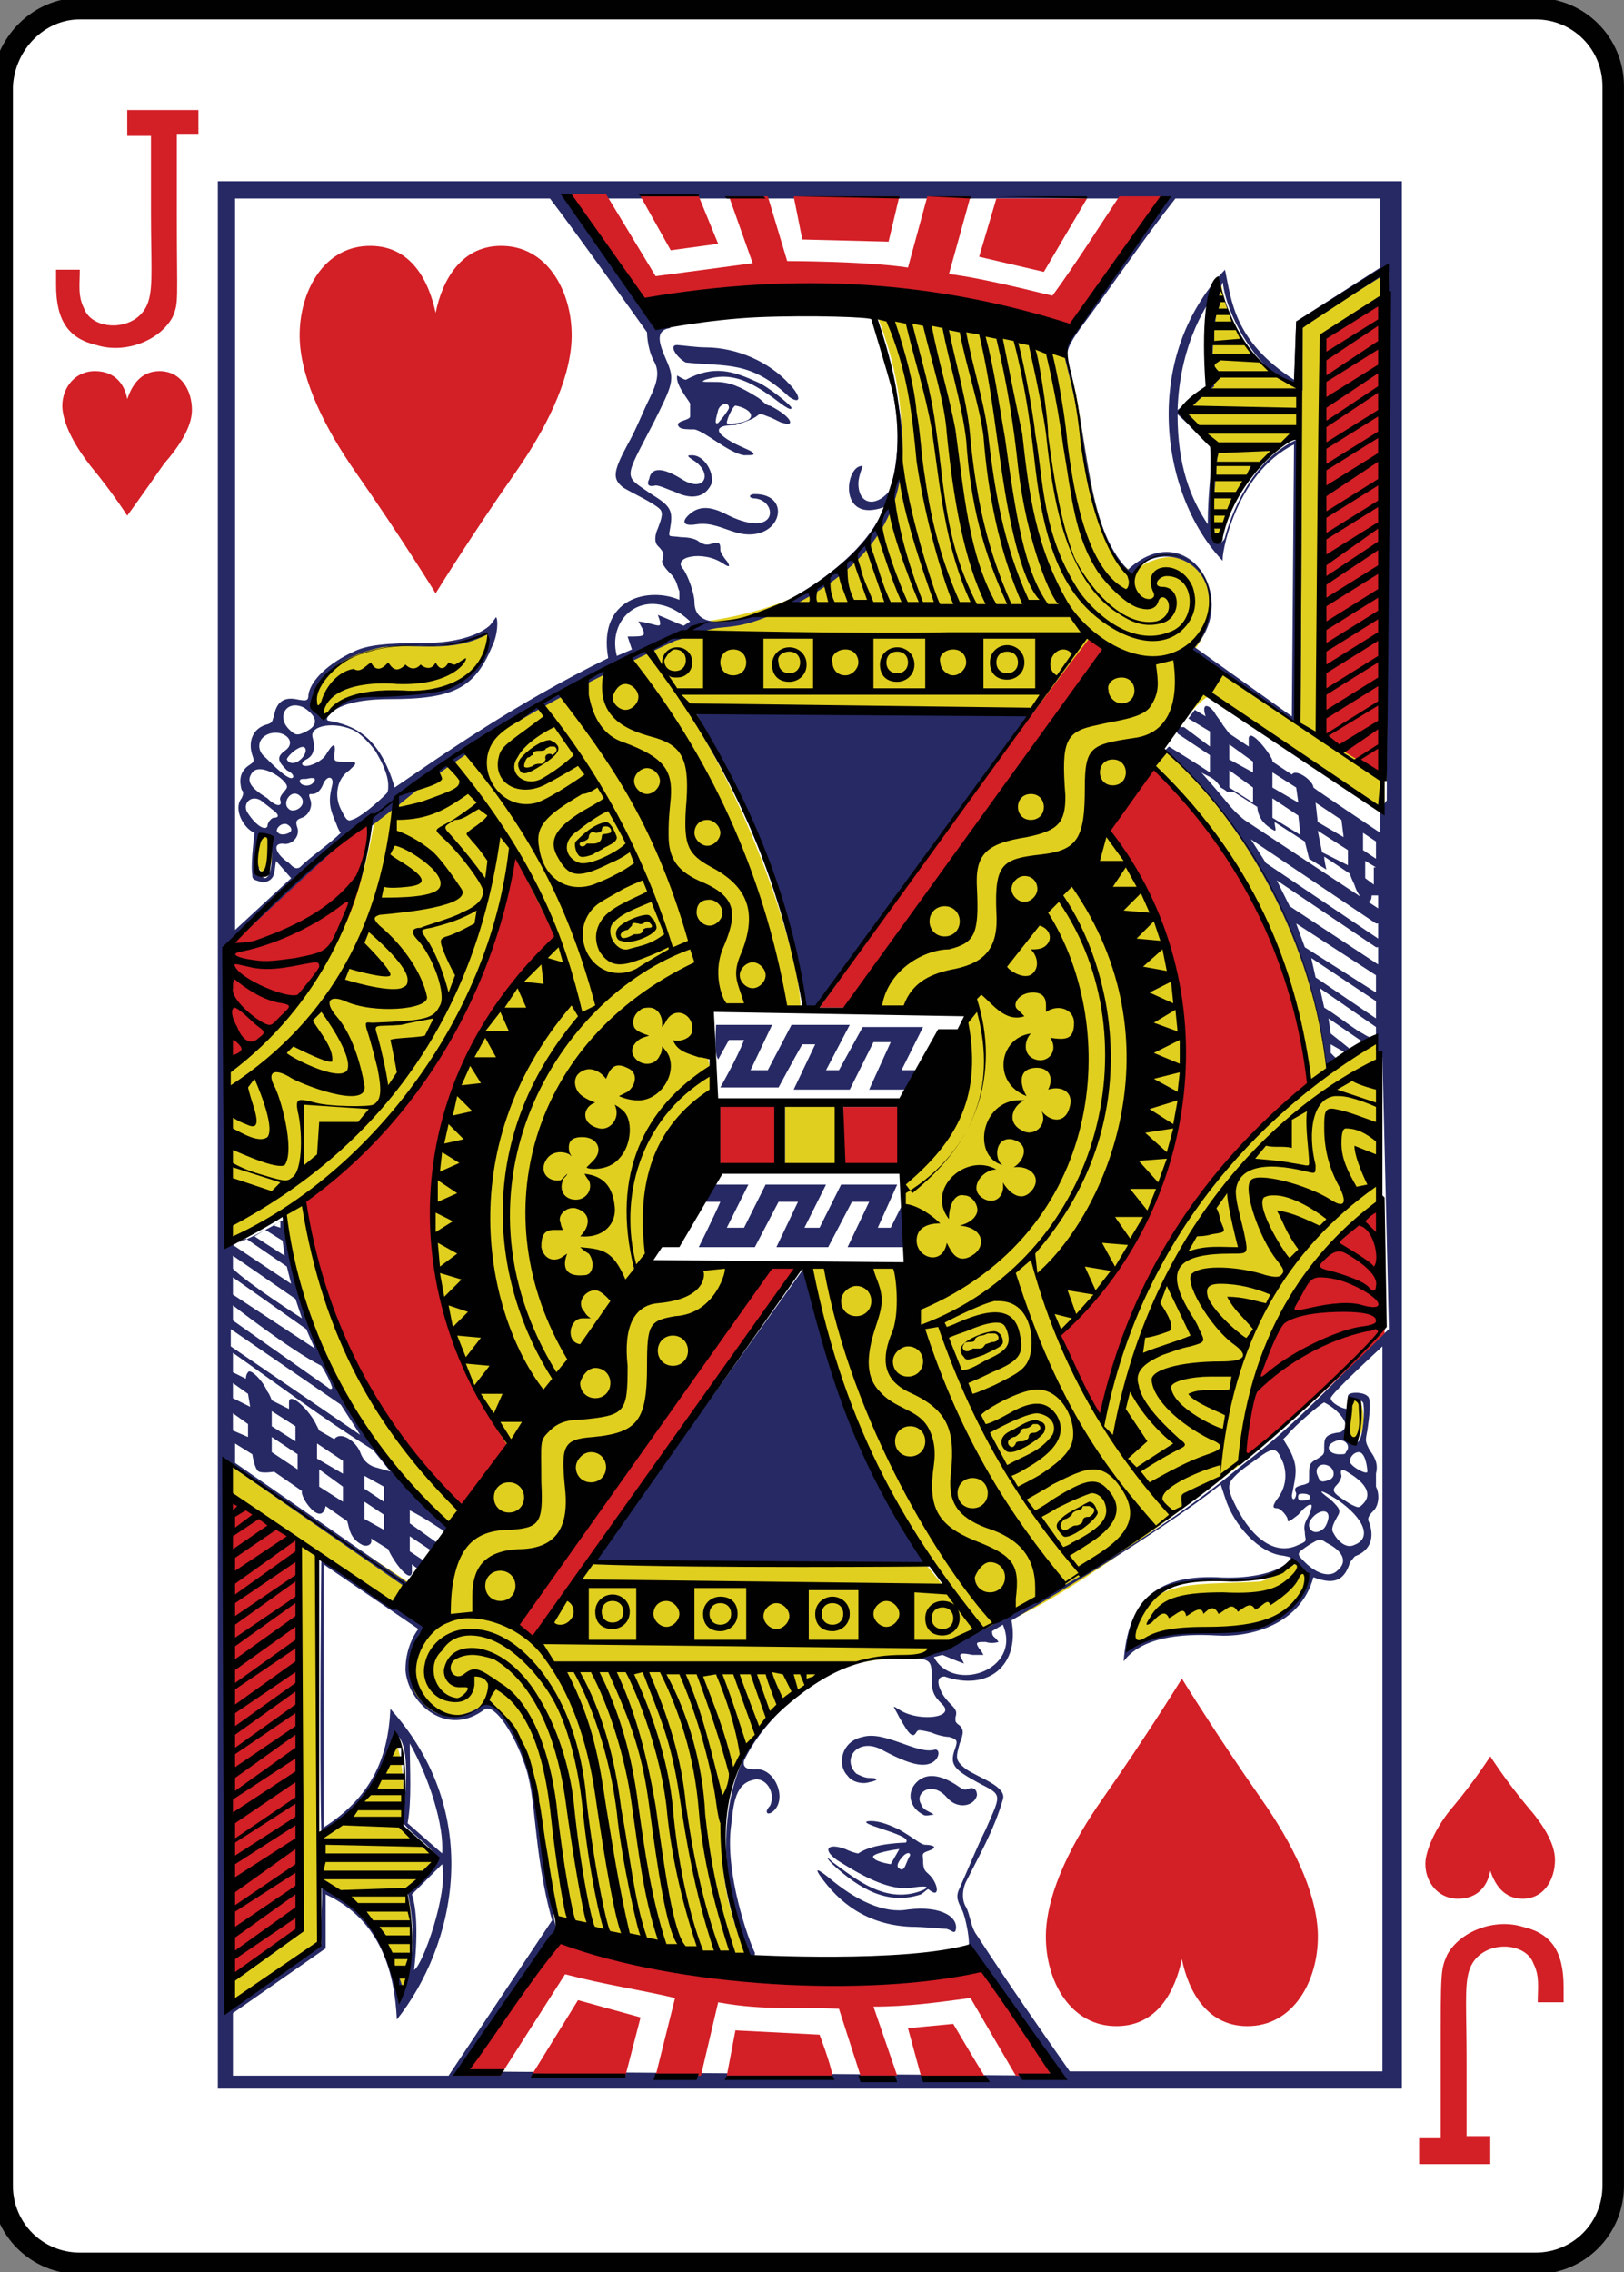 <?xml version="1.0" encoding="utf-8"?>
<!-- Generator: Adobe Illustrator 19.1.0, SVG Export Plug-In . SVG Version: 6.00 Build 0)  -->
<svg version="1.1" xmlns="http://www.w3.org/2000/svg" xmlns:xlink="http://www.w3.org/1999/xlink" x="0px" y="0px"
	 viewBox="0 0 75.3 105.3" style="enable-background:new 0 0 75.3 105.3;" xml:space="preserve">
<rect x="0" y="0" width="75.3" height="105.3" fill="#808080" stroke="none"/>
<style type="text/css">
	.st0{display:none;}
	.st1{fill:#FFFFFF;}
	.st2{fill:none;stroke:#010101;stroke-width:0.997;}
	.st3{fill:#010101;}
	.st4{fill:none;stroke:#010101;stroke-width:1.001;}
	.st5{fill:#E1CF20;}
	.st6{fill:#262964;}
	.st7{fill:#D31F26;}
	.st8{fill:#14130F;}
	.st9{fill:none;stroke:#010101;stroke-width:0.993;}
	.st10{fill:#F6EB16;}
	.st11{fill:none;stroke:#010101;stroke-width:1.83;}
	.st12{clip-path:url(#SVGID_2_);}
	.st13{clip-path:url(#SVGID_4_);}
</style>
<g id="Layer_1" class="st0">
</g>
<g id="Layer_2">
	<g>
		<path class="st1" d="M3.7,0.4h67.5c2,0,3.6,1.6,3.6,3.6v97.3c0,2-1.6,3.6-3.6,3.6H3.7c-2,0-3.6-1.6-3.6-3.6V4
			C0.2,2,1.8,0.4,3.7,0.4z"/>
		<path class="st2" d="M3.7,0.4h67.5c2,0,3.6,1.6,3.6,3.6v97.3c0,2-1.6,3.6-3.6,3.6H3.7c-2,0-3.6-1.6-3.6-3.6V4
			C0.2,2,1.8,0.4,3.7,0.4z"/>
		<path class="st7" d="M5.9,23.9c0,0-0.7-1.1-1.7-2.3C3.5,20.7,3,19.8,2.9,19c-0.1-0.9,0.5-1.8,1.5-1.8c1,0,1.4,0.7,1.5,1.3
			c0.2-0.6,0.6-1.3,1.5-1.3c1,0,1.5,0.9,1.5,1.8c0,0.8-0.6,1.7-1.3,2.5C6.7,22.8,5.9,23.9,5.9,23.9L5.9,23.9z"/>
		<path class="st7" d="M69.1,81.4c0,0-0.7,1.1-1.7,2.3c-0.7,0.8-1.2,1.8-1.3,2.5c-0.1,0.9,0.5,1.8,1.5,1.8c1,0,1.4-0.7,1.5-1.3
			c0.2,0.6,0.6,1.3,1.5,1.3c1,0,1.5-0.9,1.5-1.8c0-0.8-0.6-1.7-1.3-2.5C69.8,82.5,69.1,81.4,69.1,81.4z"/>
		<path class="st7" d="M5.9,5.1v1.2H7c0,0,0,1.1,0,3.5c0,2.3,0.1,3.4-0.1,4.1c-0.4,1.5-2.6,1.5-3,0.4c-0.3-0.6-0.2-1.1-0.2-1.8H2.6
			c0,0,0,0.3,0,0.7c0,1.7,0.6,2.5,1.9,2.8c1.3,0.4,2.9-0.2,3.5-1.3C8.3,14,8.2,14,8.2,10c0-2.7,0-3.8,0-3.8h1V5.1L5.9,5.1L5.9,5.1z"
			/>
		<path class="st7" d="M69.1,100.2v-1.2H68c0,0,0-1.1,0-3.5c0-2.3-0.1-3.4,0.1-4.1c0.4-1.5,2.6-1.5,3-0.4c0.3,0.6,0.2,1.1,0.2,1.8
			h1.2c0,0,0-0.3,0-0.7c0-1.7-0.6-2.5-1.9-2.8c-1.3-0.4-2.9,0.2-3.5,1.3c-0.3,0.7-0.3,0.7-0.3,4.7c0,2.7,0,3.8,0,3.8h-1v1.2H69.1
			L69.1,100.2z"/>
		<path class="st5" d="M64.2,12.6l-3.9,2.5l-0.1,2.9c-2.3-1.1-3.3-2.9-3.6-5C56,13.9,56.2,18,56.2,18c-0.6,0.3-0.8,0.7-1.2,1.1
			c0.4,0.6,1.4,1.6,1.4,1.6c0,0-0.5,4.3,0.1,4.5c0.5-1.8,1.2-3.4,3.8-5.1c0,0,0,6.8-0.1,13.5c-1.1-0.7-3.4-2.1-4.8-3.5
			c1.9-2.5,0-5.7-2.9-3.6c-1.8-1-2.1-5.7-2.6-8.2c-0.1-0.5-0.5-2-0.5-2s-6.1-1.7-8.7-1.6c2.2,5.7,1.8,12.7-8,14.1
			c-4.7,2.1-10,4.5-15.3,9c-1,6.6-4.4,9.9-6.8,11.7c0,2.7,0,5.3,0.1,8.1c0,0,2.2-1.4,2.5-1.2c1.8,12,8.6,14.4,7.9,14.7
			c-0.1,0.1-2.2,2.2-2.2,2.2l-8.2-5.4c-0.3,8.3-0.1,16.7,0,25c1.4-0.8,4.1-2.8,4.1-2.8l0-2.8c0-0.3,3.7,2.3,3.7,5.5
			c0.3,0.2,0.9-4.5,0.3-5l1.5-1.6l-1.7-1.6c0,0,0.4-2.7-0.4-4.2c-0.6,3.5-3.4,4.6-3.4,4.6l-0.1-12.8l5.2,3.3
			c-2.8,3.8,2.1,5.1,2.7,3.2c3.2,3,2,6.5,3.3,10.7l9,1.7c-3.7-6.9,0.3-14.8,7.6-14.2c1.4-0.6,2.6-1.4,2.6-1.4s-0.9-1.5-2.1-2.9
			l-15.6-0.3l7.3-13.7L30,58.5c0,0,3.9-8.3,3-8.9c-0.3-0.2-0.2-2.9-0.2-2.9l4.3,0.2c0.2-1.9-2.1-9.2-5.2-13.9L49.5,33l-9.9,13.8
			l5.3,0.2l-3.2,6.5l0.5,5.1l-4.7,0.2c0.8,7,6,14.5,7.9,16.8c3-0.7,8.7-5.1,12.2-7.8C58.1,63,59.7,59,64,56l0-7.8
			c0,0-2.4,1.6-2.4,1.5c0-1.7-0.9-5.2-2.5-8.3c-1.7-3.4-4.6-6.4-5.2-6.6c1.5-2.3,2.1-2.5,2.1-2.5l8.2,5.3L64.2,12.6z M22.9,29.2
			c0,0-1.6,0.6-3,0.6c-2.5,0.1-4.4,0.3-5.4,2.4c-0.2,0.6,0.2,0.9,0.6,1C17,30.9,21.9,33.9,22.9,29.2z M11.9,39.9
			c0,0.3,0.4,0.9,0.6,0.3c0.2-0.4,0.2-1,0-1.4C11.9,38.5,11.9,39.6,11.9,39.9z M38.8,51.2l-2.4,0l0,2.9l2.4,0L38.8,51.2z M62.6,65.4
			c-0.1,0.3-0.3,1.6,0.3,1.3C63.6,66.2,63,63.7,62.6,65.4z M60.3,72.6c-0.3-0.4-1.2,0.6-1.9,0.7c-3.2,0.2-5.6-0.3-6,3.1
			c1.9-1.2,4.5-0.6,6.2-1C59.8,74.9,61.1,73.8,60.3,72.6z"/>
		<path class="st6" d="M10.1,96.9V8.4h54.9v88.4H10.1z M12.6,39.6c0-0.9-0.3-1.2-0.6-0.6c-0.1,0.1-0.3,1.6,0.3,1.7
			C12.6,40.6,12.6,39.9,12.6,39.6z M11.7,40.6c0-0.2-0.1-0.3,0.1-2c-0.5-0.2-1-1.1-0.6-1.6c0.1-0.2,0.1-0.3,0-0.4
			c-0.1-0.4-0.1-0.8,0.3-1.1c0.3-0.2,0.3-0.2,0.2-0.5c-0.2-0.6,0-1.2,0.6-1.4c0.4-0.1,0.3-0.2,0.4-0.4c0.1-0.6,0.4-0.9,1-0.8
			c0.5,0.1,0.6,0.1,0.6-0.2c0.1-0.7,1-1.5,2.1-2c0.6-0.3,1.5-0.4,3.3-0.4c1,0,2.3-0.2,3-0.8c0.1-0.1,0.3-0.4,0.3-0.4
			c0.1,0.1,0.1,0.8-0.2,1.4c-0.8,1.9-1.8,2.4-4.7,2.4c-0.9,0-2.1,0.1-2.7,0.6c-0.2,0.2-0.3,0.3-0.2,0.4c1.2,0.2,2.4,0.7,3.1,3.1
			c2.2-1.5,5.6-3.9,9.9-6c-0.5-2.8,1.9-3.3,3.3-2.7c0,0,0-0.2,0-0.4c-0.1-0.2-0.1-0.5-0.4-0.8c-0.1-0.1-0.4-0.4-0.4-0.6
			c0.1-0.3,0.1-0.4-0.2-0.7c-0.2-0.2-0.1-0.6,0-0.8c0.1-0.3,0.3-0.7,0.1-0.9c-0.3-0.3-1.2-0.7-1.7-1c-0.5-0.4-0.5-0.7,0.2-2
			c0.4-0.7,0.7-1.5,1-2.1c0.4-0.8,0.5-1.3,0.2-1.8c-0.3-0.6-0.3-1.3-0.3-1.3c0,0-3.2-4.5-4.5-6.2H10.9v33.9l2.6-2.4l-0.7-0.8
			c-0.1,0.5,0,0.9-0.6,1C11.9,40.8,11.7,40.8,11.7,40.6z M20.5,85.9c0.1-1.3-0.6-3.5-1.5-5.1c0,1.2,0.1,2.6-0.1,3.7L20.5,85.9z
			 M43.9,89.4c-0.1,0-1.1-0.1-1.7-0.1c-2-0.1-3.3-1.1-4.2-2.4c-0.2-0.3-0.1-0.3,0.4,0.1c1.3,1.1,2.6,1.7,3.7,1.5
			c1.6-0.2,2.4,0.4,2.2,1C44.2,89.6,44.2,89.5,43.9,89.4z M38.6,86.4c-0.3-0.3-0.3-0.4,0-0.1c1.1,0.8,2.5,2,4.2,1.3
			c0.4-0.2,0-0.2-0.6-0.1c-0.9,0.1-2-0.4-3.4-1.3c-0.7-0.5-0.4-0.8,0.4-0.5c0.2,0.1,0.5,0.2,0.6,0.2c0.7-0.5,2.3-0.5,2.2-0.5
			c0.2-0.2-0.4-0.4-1.3-0.7c-0.6-0.2-0.7-0.3-0.3-0.3c0.4,0,0.9,0.2,1.3,0.4c0.7,0.4,1,0.7,1.2,0.7c0.3,0,0.7,0.1,0.1,0.3
			c-0.3,0.1-0.2,0.2-0.2,0.4c0,0.5,0.1,0.5,0.3,0.7c0.4,0.4,0.5,1.1,0,0.7c-0.1-0.1-0.1,0-0.4,0.2C41.2,88.3,39.9,87.6,38.6,86.4
			L38.6,86.4z M41.9,86.6c0.1-0.1,0.2-0.5,0.3-0.6c0-0.2-0.2-0.1-0.3,0c-0.2,0.2-0.4,0.5-0.2,0.6C41.7,86.6,41.8,86.7,41.9,86.6z
			 M41.3,86.4l0.4-0.7c-0.1,0-1.4,0.2-1.2,0.4C40.6,86.3,41.3,86.4,41.3,86.4z M42.8,84.1c-0.6-0.3-0.8-1-0.3-1.5
			c0.4-0.4,1-0.4,1.8,0.1c0.3,0.2,0.4,0.3,0.6,0.2c0.3-0.1,0.4,0.1,0.4,0.3c-0.1,0.5-0.9,0.7-1.4,0.1c-0.7-0.8-1.5-0.2-1.2,0.3
			c0.1,0.3,0.3,0.3,0.6,0.5C43.2,84.1,42.9,84.2,42.8,84.1z M40,80.5c1-0.3,2.5,0.8,3.3,0.6c0.3-0.1,0.3,0.4-0.1,0.6
			c-0.4,0.2-1,0.1-2.3-0.6c-1.1-0.6-1.9,0.4-1.2,1.1c0.2,0.1,0.4,0.2,0.6,0.2c0.4,0,0.5,0.1,0,0.2c-0.3,0.1-0.8,0-1-0.3
			C38.8,81.8,39,80.7,40,80.5z M18.8,77.4c0-1.2,0.6-1.9,0.6-1.9L15,72.5L15,84.7c2.2-1.4,3-3.2,3.1-5.5c4.4,4.9,3,11,0.3,14.4
			c-0.1-2.1-0.7-4.6-3.3-5.8l0,2.5l-4.3,3v2.9h10l4.8-7.2c-0.9-3.2-0.7-5.8-1.3-7.3c-0.4-1.2-1.3-2.7-1.8-2.5
			C20.7,80.6,18.9,78.9,18.8,77.4z M22.6,78.8c1.6,1.1,2,3,2.3,4.6l0.8,5.6c0.1,0.3,0.1,0.6-0.2,0.8c-1.4,2-4.2,6.2-4.2,6.2
			l27.6,0.2c-1.5-2.1-2.6-4.3-4-6c0.1-0.1-0.1-1.3-0.3-1.7c-0.2-0.4-0.3-0.6-0.1-1c0.4-0.9,0.8-1.9,1.2-2.7c0.7-1.6,0.8-1.6-0.2-2.1
			C44.2,82,44,81.8,44.3,81c0.1-0.3,0.1-0.4-0.3-0.5c-0.2,0-0.6-0.1-0.8-0.2c-0.8-0.2-0.6-0.1-0.8,0.1c-0.2,0.1-0.4-0.3-0.7-0.8
			c-0.3-0.6-0.4-0.6,0.1-0.3c0.9,0.5,2.5,0.3,1.9-0.3c-0.3-0.3-0.5-0.5-0.5-1.1c0-0.7,0-0.9-0.4-1c-0.9-0.2-1.9-0.1-2.8,0.1
			c-2.6,0.7-4.7,2.9-5.5,4.6C34.4,82,34.8,82,35,82c0.9-0.1,1.5,1.3,0.9,1.9c-0.3,0.3-0.5,0.1-0.2-0.2c0.3-0.6-0.2-1.4-0.8-1.2
			c-0.9,0.2-0.9,1.4-1,2.1c-0.3,2.2,0.8,5.3,1.1,5.9l0,0.1l-0.2,0.1c-0.2-0.2-0.7-2.1-1-3.4c-0.5-3.6,0.4-7,3.4-8.9
			c2.7-1.9,4-1.5,5.5-1.6c0.5-0.2,1.2-0.5,1.8-0.7c4.8-2.5,9.1-4.9,13.1-8.2c2.9-2.2,4.3-4,6.8-6.3L64.1,49c0,0-0.3-0.2-0.3-0.4
			c0.2-0.8-1.3,0.6-2.3,1c-0.6-5.8-3.7-11.5-7.5-14.8l0.2-0.2c0,0,1.3,0.8,1.9,1.2v-0.8l-1.5-1c-0.1-0.3,0-0.3,0.3-0.3l1.2,0.9v-0.7
			l-1-0.6l0.3-0.4l0.5,0.3c-0.2-0.6,0.1-0.6,0.4-0.2c0.1,0.2,0.3,0.4,0.4,0.6L57,34l0.9,0.6c0,0,0-0.3,0-0.4c0.1-0.5,1.2,1,1.1,1.1
			l0.9,0.6c0.2-0.3,1,0.3,1,0.6c0.1,0.1,3.1,2.1,3.1,2.1l0-1.1l0.3-0.4l0.1-24.5l-4,2.5l0,3c-1.9-0.6-3.5-3.3-3.7-5
			c-0.1-0.1-0.7,3.3-0.4,4.8c-0.5,0.4-1.3,1.2-1.3,1.2l1.5,1.6c0,0-0.3,2.5-0.2,3.8c0.1,0.6,0.1,0.7,0.2,0.7c0.1,0,0.3-0.2,0.3-0.3
			c0.4-1.5,1.5-3.8,3.5-4.6c0.1,0,0,13.4,0,13.4l-5-3.4C55,30,55.6,30,55.9,28.9c0.9-2.9-2.2-4-3.4-2.3c-0.2,0-1-1-1.2-1.5
			c-0.9-1.9-1.1-4-1.3-5.6c-0.1-0.8-0.4-2-0.6-2.8c-0.1-0.4-0.1-0.7,0.1-1.1c1.2-2.4,3.4-4,4.2-6.4L26.2,9.2c1.8,1.4,3.3,5.5,4.9,6
			c-0.8,0.1-0.5,0.8-0.2,1.5c0.4,0.9,0.3,1.1-0.6,2.9c-1.4,2.7-1.4,2.4-0.1,3.3c0.8,0.5,1,0.7,0.9,1.4c-0.1,0.7-0.2,0.5,0.5,0.6
			c0.4,0,0.7,0.1,0.8,0.2c0.2,0.1,0.3,0.2,0.6,0.1c0.4-0.1,0.4,0,0.4,0.3c0,0.1,0.2,0.4,0.3,0.5c0.2,0.3,0.1,0.3-0.2,0.1
			c-0.9-0.6-2.4-0.3-1.8,0.3c0.2,0.3,0.5,1.1,0.5,1.5c0,0.7,0.5,1,1.5,0.9c1.9-0.1,6.3-2.6,7.3-5.3c-2.2,0.8-1.8-2-1-1.9
			c0,0-0.2,0.5-0.2,0.8c0,1,0.8,1.1,1.4,0.4c0.2-0.4,0.5-1.7,0.4-3.3c-0.2-1.9-0.9-4-1.1-4.5c3.2,7.7,0.3,11.1-4.2,13.3
			c-1.7,0.7-2,0.7-3,0.8c-0.7,0.1-1.3,0.4-2,0.6c-3.9,1.8-8.6,4.1-12.8,7.6c-3,2.3-5.5,4.3-7.9,6.9l0,13.5c0.7-0.1,1.9-0.8,2.6-1.2
			c0.8,5.1,3.4,10.9,7.7,14.4l-0.1,0.2c-0.6-0.4-1.2-0.8-1.8-1.1l0,0.6l1.4,1c0,0.2-0.2,0.4-0.2,0.4l-1.2-0.8l0,0.7l0.9,0.6
			c0.2,0.3-0.3,0.4-0.3,0.4l-0.5-0.4l0,0.4c-0.1,0.5-0.9-0.6-1.1-1.1l-0.8-0.5c0.1,0.3-0.2,0.4-0.4,0.3c-0.6-0.3-0.6-0.8-0.7-1.1
			l-1-0.7c-0.2,1-1.2-0.4-1.1-0.7l-1.3-0.9c0.1,0-0.5,0.1-0.7,0c-0.2-0.1-0.3-0.8-0.3-0.8l-0.8-0.5v0.9l8.2,5.7l-0.1,0.2l-8.5-5.9
			L10.7,93l4.2-2.9c-0.1-1,0.1-1.8,0-2.9c2.1,1.3,2.9,2.2,3.8,5c0.6-1.6,0.5-3.1,0.2-4.5c0.5-0.4,1.1-0.9,1.4-1.6
			c-0.5-0.7-1-0.9-1.6-1.6c0-0.8,0.4-3.2-0.2-4c0,0-1.2,3.5-3.6,4.5c-0.1-3.7,0-12.9,0-12.9s2.5,1.8,3.8,2.5c0.6,0.3,1,0.5,1,0.8
			c0,0.1-0.2,0.3-0.3,0.4C19.3,76,19,77,19.1,77.8c0,0.6,0.3,0.9,0.6,1.2C20.5,79.9,22,79.5,22.6,78.8z M27.6,72.3l9.8-13.7
			c1.2,5.1,3.1,9.7,5.7,13.9L27.6,72.3z M32.4,57.8c0,0,0.7-1.4,1-2.1h-1.2l0.7-0.8h1.8l-1,2h0.8l1-2h2.8l-1,2H38l1-2h2.6l-0.9,2
			h0.6l0.5-1l0.1,1.9h-2.6l1-2.1h-0.8l-1.1,2.1h-2.4l1-2.1h-0.9L35,57.8H32.4z M40.3,50.5l1-2.2h-0.8l-1.1,2.2h-2.6l1-2.1l-0.6,0
			c-0.4,0.7-1.1,2-1.1,2h-2.7c0,0,0.8-1.4,1.1-2.2h-0.7l-0.5,0.9c-0.2-0.3-0.1-1.2-0.1-1.6h2.6l-1,2.1h0.8l1.1-2.1h2.7l-1.1,2.1h0.6
			l1.1-2h2.8l-1,2h0.9l-0.4,0.9H40.3z M37.8,46.7l-0.5,0.1c-0.7-5.7-3.8-11.5-5.1-13.9l15.7,0.2L37.8,46.7z M56.2,13.8
			c0,0-1.5,1.9-1.6,5.2l1.4-1.1C55.9,14.5,56.2,13.8,56.2,13.8z M54.6,19.2c0,2.4,0.6,3.9,1.4,5.1c0-1.5,0.2-3.1,0.3-3.5L54.6,19.2z
			 M15.8,65.1l-5.1-3.5v0.8l6,4.1L15.8,65.1z M14.9,63.3c-1.4-0.7-4.1-2.8-4.1-2.8v0.7l4.4,3.1c0.1,0.1,0.2,0.1,0.2,0
			C15.3,64,15.1,63.6,14.9,63.3z M13.7,60.2l-2.9-2v0.6c0.7,0.7,3.2,2.3,3.2,2.3L13.7,60.2z M10.8,57.7l2.7,1.8l-0.2-0.8l-1.9-1.3
			L10.8,57.7z M59.9,33.2l0.1-12.6c-2.8,1.4-3.4,5.3-3.3,5.4c-2.8-2.9-3.9-9.3,0.1-13.5c0.3,1.4,0.4,3.3,3.2,5.1l0.1-2.7l3.9-2.5
			V9.2h-9.5c-1.5,1.9-2.9,4-4.4,6c-0.5,0.7-0.7,1.1-0.6,1.5c1,3.4,0.8,7.7,2.8,9.7c2.7-2.5,5.2,1.3,3.1,3.6L59.9,33.2z M19.1,87.8
			c0.4,1.2,0.1,3.5,0.1,3.5c0.4-0.2,1.6-3.6,1.3-4.9 M34.2,24.7c-0.7-0.2-1.2-0.5-1.9-0.4c-0.6,0.1-0.7-0.1-0.4-0.4
			c0.4-0.4,0.9-0.5,1.7-0.1c2.5,1.3,2.5-0.6,1.4-0.7c-0.3,0-0.3-0.2,0-0.2C36.8,22.9,36.2,25.2,34.2,24.7z M31.3,22.8
			c-0.3-0.1-0.7-0.3-0.9-0.3c-0.4,0.1-0.4-0.1-0.3-0.3c0.1-0.6,0.7-0.5,1.5,0c1.1,0.7,1.5-0.3,0.5-0.9c-0.3-0.2-0.2-0.2,0-0.2
			c0.5,0,1,0.7,0.9,1.3C32.6,23.3,31.7,23,31.3,22.8z M34.5,21.1c-0.7-0.1-1.8-1.1-2.3-1.2c-0.3,0-0.6,0-0.7-0.1
			c-0.3-0.3,0.5-0.3,0.5-0.5c0-0.3,0-0.5,0-0.6c-0.1-0.2-0.7-0.9-0.6-1.3c0,0,0.3,0.2,0.4,0.2c1.3-0.7,2.2-0.4,3.3,0.1
			c0.5,0.2,1.6,1.1,1.6,1.2c0,0.2-0.5-0.2-0.9-0.5c-1-0.7-1.9-1.2-3.1-0.8c-0.2,0.1-0.2,0.1,0.5,0.1c0.6,0,1.1,0.2,1.9,0.7
			c0.2,0.1,0.4,0.4,0.6,0.4c1,0.5,1.2,1,0.6,0.8c-0.1,0-0.4-0.2-0.7-0.3c-0.5-0.2-0.3-0.1-0.7,0.1c-0.2,0.1-0.5,0.2-0.8,0.3
			c-0.2,0-1,0-0.7,0.4c0.4,0.4,1,0.6,1.4,0.8C35.1,21.1,34.9,21.1,34.5,21.1z M34.6,19.5c0.5-0.2,0.1-0.6-0.5-0.7
			c-0.1,0-0.4,0.6-0.4,0.8C33.7,19.7,34.4,19.6,34.6,19.5z M33.3,19.6c0.1-0.1,0.5-0.6,0.5-0.7c0-0.3-0.4-0.2-0.5,0.1
			C33.2,19.4,33.1,19.7,33.3,19.6z M31.8,16.8c-0.4-0.2-0.9-0.9-0.3-0.8c0.1,0,0.8,0.1,1.2,0.1c1.5,0,3,0.7,3.9,1.7
			c0.5,0.5,0.6,1,0,0.6C34.8,16.7,33.7,17,31.8,16.8z M46.5,75.3L46,75.6c0,0.3,0.1,0.2,0.3,0.5c0,0-0.3,0.1-0.6,0
			c-0.4,0-0.5,0-0.3,0.3c0.1,0.1,0.2,0.3,0.2,0.3s-0.2,0-0.5,0c-0.5-0.1-0.7-0.1-0.5,0.2l0.1,0.2c-0.3-0.1-1-0.4-1-0.4l-0.4,0.1
			C44.2,78.5,47.4,77.4,46.5,75.3L46.5,75.3z M62,72.8c0.5-0.4,0.3-0.9-0.5-1.3c-0.3-0.2-0.3-0.2-0.8,0.1c-0.6,0.4-0.6,0.4-0.2,0.8
			C61.1,73,61.7,73.1,62,72.8z M60.2,71.6c0.5-0.2,0.3-0.2,0.3-0.6c-0.1-0.5,0.2-0.6,0.3-1.1c0.1-0.3-0.2-0.2-0.6,0.3
			c-0.4,0.3-0.5,0.4-0.5,0.2c0-0.1-0.3-0.5-0.5-0.5c-0.2,0-0.2-0.1,0-0.4c0.4-0.5,0.5-1.1,0.3-1.7c-0.3-0.7-0.4-0.8-1.2-0.2
			c-0.4,0.3-0.9,0.6-1.2,1c-0.2,0.3-0.1,0.6,0.2,1.2C58.1,71.4,59.2,72.1,60.2,71.6z M62.8,71.6c0.8-0.3,0.5-1.2-0.8-2.1
			c-0.8-0.5-1-0.5-0.3,0c0.4,0.4,0.5,0.5,0.3,0.8c-0.1,0.2-0.3,0.5-0.2,0.7C62,71.4,62.4,71.8,62.8,71.6z M17.8,70.2l-0.9-0.6v0.8
			l0.9,0.5V70.2z M61.3,70.9c0.2-0.1,0.3-0.5,0.3-0.6c0-0.4-0.5-0.3-0.8,0.1C60.5,70.8,60.9,71.2,61.3,70.9z M63.2,69.7
			c0.4-0.4,0.2-0.9-0.6-1.4c-0.3-0.2-0.5-0.3-0.4,0.1c0,0.1-0.1,0.3-0.2,0.4c-0.3,0.3-0.2,0.4,0.6,0.9C63,69.9,63,69.9,63.2,69.7z
			 M17.8,68.9l-0.9-0.5V69l0.9,0.6V68.9z M15.9,69.6l0-0.7l-1.1-0.8l0,0.8L15.9,69.6z M60.2,69.3c-0.1,0.4,0.4,0.2,0.5,0.2
			c0.1-0.2,0-0.2,0-0.2C60.6,69.2,60.2,69.2,60.2,69.3z M60.5,68.8c0.2-0.1,0.2,0,0.2-0.4c0-0.5,0-0.6,0.4-0.8
			c0.3-0.2,0.3-0.2,0.3-0.5c0-0.4,0-0.6,0.6-0.7c0.2,0,0.3-0.1,0.4-0.3c0-0.3-0.4-0.8-1-1.1c-0.1,0-1.4,1.1-1.7,1.5l-0.2,0.2
			l0.3,0.5c0.4,0.8,0.3,1.1,0.1,2.1c0,0.3,0.2,0.2,0.2-0.1C60,69,60,68.9,60.5,68.8z M62.5,66.1c-0.1,0.6,0.2,1,0.5,0.7
			c0.2-0.2,0.3-1.5,0.2-1.8C62.5,64.3,62.5,65.9,62.5,66.1z M52.4,76.3c2.3-1.4,5.3-0.2,7-1.4c0.8-0.9,1.6-1.4,1.1-2
			c-0.3-0.5-0.6-0.5-0.6-0.5c0,0-1.2,1.1-3,0.8C53.9,73.2,52.5,74.1,52.4,76.3z M56.4,73.1c1.5,0.1,2.7-0.2,3.2-0.6
			c0.3-0.3,0.4-0.3-0.1-0.4c-1.1-0.1-2.3-1.4-2.7-2.7c-0.1-0.3-0.2-0.6-0.2-0.6c-3,2.4-9.7,6.3-9.7,6.3c0.4,2.1-1.1,3.3-3.1,2.6
			c-0.4,0-0.3,0.4-0.2,0.6c0.1,0.3,0.4,0.6,0.4,0.6c0.3,0.3,0.4,0.4,0.3,0.7c0,0.2,0,0.2,0.1,0.3c0.3,0.2,0.3,0.4,0.1,0.9
			c-0.2,0.7-0.2,0.8,0.3,1.2c0.6,0.4,1.9,0.8,1.7,1.4c-0.4,1.4-1.1,2.6-1.7,3.8c-0.2,0.4-0.2,0.9,0,1.2c0.2,0.4,0.2,0.9,0.5,1.3
			c1.5,2.3,2.9,4.3,4.3,6.3h14.5V62.4c0,0-2.4,2.2-2.4,2.4c0,0.2,0.5,0.5,0.8,0.5c0-0.1,0-0.5,0-0.6c0-0.2,0.7-0.2,0.9,0
			c0.2,0.1,0.1,0.9,0,1.6c-0.1,0.5-0.1,0.5,0.1,0.9c0.3,0.4,0.4,0.7,0.3,1.1c0,0.2,0,0.4,0,0.6c0.2,0.4,0.1,0.9-0.1,1.1
			c-0.3,0.3-0.3,0.4-0.2,0.6c0.2,0.6,0.1,1.2-0.6,1.5c-0.1,0-0.2,0.2-0.3,0.3c-0.3,1-0.9,1-1.7,0.7c-0.6,2.2-2.9,2.8-4.5,2.7
			c-1.7-0.1-3.5,0.1-4.3,1.2C52.3,74.3,53.5,73,56.4,73.1z M61.6,68.6c0.3-0.1,0.3-0.4,0.1-0.6c-0.4-0.3-0.8,0-0.6,0.4
			C61.2,68.7,61.3,68.7,61.6,68.6z M15.9,67.7l-1.2-0.8l0,0.7l1.2,0.7L15.9,67.7z M18.1,68.2l-0.8-1c-2.4-1.5-4.5-3.1-6.5-4.5l0,0.9
			l0.6,0.3c0,0,0-0.2,0.1-0.3c0.1-0.2,0.7,0.4,0.9,0.9c0.1,0.1,0.2,0.4,0.2,0.4l0.8,0.4l0-0.3c0-0.5,0.8,0.2,1.2,0.9
			c0.1,0.2,0.2,0.4,0.2,0.4l0.7,0.4c0.3-0.4,1,0.1,1.2,0.6c0.2,0.6,0.7,0.7,0.7,0.7L18.1,68.2z M13.8,68.1l0-0.7l-1.2-0.8l0,0.7
			L13.8,68.1z M63.4,68.2c0-0.2-0.1-0.9-0.4-0.9c-0.2,0-0.4,0.2-0.4,0.4C62.5,67.9,63.4,68.4,63.4,68.2z M62.4,67.3
			c0.3-0.3-0.1-0.7-0.5-0.5c-0.5,0.2-0.3,0.6,0.2,0.6C62.3,67.4,62.4,67.4,62.4,67.3z M13.7,66.8l0-0.7l-1.1-0.7l0,0.7L13.7,66.8z
			 M11.5,66.6l0-0.6l-0.7-0.5v0.8L11.5,66.6z M11.5,64.6l-0.7-0.5v0.7l0.8,0.4L11.5,64.6z M14.6,62.5c-0.1-0.2-0.4-0.9-0.4-0.9
			l-3.4-2.4V60L14.6,62.5L14.6,62.5z M13,56.9l0-0.3l-0.3,0.2L13,56.9z M12.3,57l-0.5,0.3l1.4,0.9l-0.1-0.7L12.3,57z M62,49.1
			l0.4-0.3l-0.7-0.4l0,0.4L62,49.1z M62.7,48.7l0.5-0.4l-1.6-1.1l0.1,0.7L62.7,48.7z M63.8,48.1v-0.5l-2.6-1.8l0.2,0.9
			c0.5,0.3,1,0.7,1.6,1.1C63.4,48,63.4,48.1,63.8,48.1z M63.8,47.2v-0.8l-3-2l0.2,0.9L63.8,47.2z M63.8,46l0-0.8l-3.7-2.4l0.4,1.1
			L63.8,46z M63.8,43.9l-4.6-3.1l0.6,1.2l4.1,2.7V43.9z M63.8,42.8L58,38.9l0.7,1.1l5.2,3.5V42.8z M63.8,41.5l-0.2,0
			c0,0.6-0.6,0.2-0.8-0.5c-0.2-0.4-0.2-0.5-0.2-0.5l-1.2-0.8c0,0.2,0.1,0.6,0.1,0.6l-0.8-0.5l-0.2-0.8l-1.4-0.9c0,0.2,0.1,0.4,0,0.4
			c0,0-0.4-0.2-0.6-0.5c-0.2-0.3-0.2-0.6-0.2-0.6l-1.1-0.7l-0.3,0c0,0-0.1-0.1-0.3-0.2c-0.3-0.5-0.6-0.5-0.9-0.7
			c0,0,0.8,0.9,1.2,1.4c0.4,0.5,0.8,0.8,0.8,0.8l6.2,4.1V41.5z M63.8,40.2l-0.5-0.3l0,0.8l0.4,0.3V40.2z M15.8,38.6
			c0,0-0.1-0.1-0.2-0.4c-0.3-0.7-0.4-1-0.2-1.8c0.1-0.4-0.2-0.5-0.4-0.1c-0.1,0.3-0.3,0.5-0.5,0.5c-0.2,0-0.2,0-0.1,0.3
			c0.1,0.3-0.1,0.7-0.4,0.8c-0.3,0.1-0.3,0.2-0.2,0.5c0.1,0.4-0.3,0.8-0.7,0.7c-0.5,0-0.3,0.5,0.3,0.9c0.2,0.2,0.3,0.3,0.5,0.2
			C14.4,39.7,15.3,39.1,15.8,38.6z M62.5,40.1l0-0.7l-1.4-0.9l0.2,1L62.5,40.1z M63.8,39.8V39l-0.6-0.4l0,0.8L63.8,39.8z M12.9,38.6
			c0.1,0.1,0.3,0.1,0.5,0c0.2-0.1,0.1-0.3-0.1-0.4C13,38.1,12.7,38.5,12.9,38.6z M12.4,38.3c0-0.2,0.2-0.4,0.3-0.4
			c0.3,0,0.2-0.2-0.1-0.4c-0.1-0.1-0.4-0.3-0.5-0.4c-0.5-0.3-0.9,0.2-0.6,0.6C11.9,38.3,12.3,38.5,12.4,38.3z M62.3,38.8L62.2,38
			L61,37.2l0.1,0.9L62.3,38.8z M17.9,36.8c0.1-0.1,0.1-0.2,0.1-0.4c0-0.5-0.3-1.1-0.6-1.6c-0.3-0.4-0.6-0.7-0.9-0.9
			c-0.9-0.5-2.2-0.3-2,0.3c0.1,0.4,0.1,0.8-0.3,1c-0.2,0.1-0.3,0.3,0,0.3c0.2,0,0.7-0.2,0.9-0.5c0.3-0.5,0.5-0.7,0.4,0
			c0,0.3,0,0.3,0.5,0.3c0.7,0,0.5,0.1,0.2,0.4c-0.6,0.4-0.7,1.2-0.4,1.8c0.2,0.4,0.3,0.6,0.5,0.5C16.7,37.9,17.5,37.2,17.9,36.8z
			 M60.2,37.8L59,37l0,0.9l1.3,0.8L60.2,37.8z M14,37c-0.4-0.6-1,0.2-0.6,0.5C13.6,37.7,14.2,37.4,14,37z M13,37.1
			c-0.1-0.2,0.3-0.5,0.3-0.6c0.1-0.3-1.2-1.2-1.6-0.7c-0.3,0.4-0.1,0.7,0.7,1.2C12.8,37.4,13.1,37.4,13,37.1z M60.1,36.5L59,35.8
			l0,0.7l1.2,0.7L60.1,36.5z M58.1,37.2v-0.7L57,35.7l0,0.8L58.1,37.2z M14.5,36.3c0.2-0.2,0.1-0.3-0.3-0.2c-0.2,0-0.3,0-0.3,0.1
			C13.9,36.4,14.3,36.5,14.5,36.3z M13.6,36c0-0.1-0.1-0.2-0.3-0.3c-0.4-0.4-0.5-0.6-0.1-0.9c0.6-0.4,0-1-0.7-0.8
			c-0.6,0.2-0.6,0.8-0.2,1.1C12.7,35.5,13.5,36.3,13.6,36z M58.1,35.3L57,34.5v0.7l1.1,0.6V35.3z M13.8,35.3c0.5-0.3,0.5-0.9,0-0.6
			c-0.2,0.1-0.5,0.4-0.5,0.5C13.4,35.4,13.6,35.4,13.8,35.3z M14.2,33.9c0.6-0.3,0.5-0.7-0.1-1.1c-0.8-0.4-1.3,0.4-0.7,1
			C13.7,34.1,13.8,34.1,14.2,33.9z M15,33.2c1-1.1,1.7-1.1,3.1-1c3.5,0,4.6-1.7,4.5-2.8c-1.7,0.9-3.2,0.4-4.9,0.6
			c-2.8,0.6-3.1,2-3.3,2.7L15,33.2z M29.1,29.5c0.9,0,0.9,0,0.5-0.7c0.9,0.1,1.2,0.5,0.9-0.3c0.5,0.2,0.7,0.3,1.2,0.5l0.3-0.2
			c-1.9-1.8-3.9-0.3-3.4,1.6l0.7-0.3L29.1,29.5z"/>
		<path class="st7" d="M33.7,96.2l0.4-2.1l3.9,0.2c0,0,0.5,1.3,0.6,1.9L33.7,96.2z M24.7,96.1l2.1-3.4l2.9,0.8L29,96.2L24.7,96.1z
			 M30.4,96.2l0.9-3.6c-1.7-0.4-3.2-0.6-5.1-1.1l-3,4.7l-1.8,0c1.6-2.1,4.4-6.3,4.4-6.3c6.5,2.2,13.1,2.6,19.7,1.4
			c0,0,2.4,3.2,3.3,5l-1.7-0.1l-2.1-3.6c-1.5,0.2-2.9,0.4-4.5,0.4l1.1,3.2l-1.7,0l-1-3.1c-1.9-0.1-3.4,0.1-5.6-0.3l-0.8,3.4
			L30.4,96.2z M42.7,96.2l-0.6-2.2l2.1-0.2c0,0,1,1.7,1.5,2.5L42.7,96.2z M23.9,75.4c2.6-4,11.8-16.7,11.8-16.7l1.3,0.1
			c0,0-8.2,11.5-12.2,17.3L23.9,75.4z M10.6,69.2l3.2,2.3l0,18l-3.3,2.3L10.6,69.2z M23.9,39.7l1.9,3.8c-8.2,7.8-6.6,17-2.2,23.6
			c0,0-0.6,1.5-1.8,3c-6-4-7.8-14.2-7.8-14.3C20.7,49.9,21.6,48,23.9,39.7z M57.6,67.8c0.4-5.8,3.3-9.6,6.4-11.9l0.2,5.9
			C62.2,63.8,60,65.8,57.6,67.8z M49,61.9c7.2-6.8,7.5-16.4,2.2-23.4l2.2-3c3.1,3.3,6,6.7,7.3,14.7c-4.6,3.6-8.6,9.6-9.7,15.6
			L49,61.9z M39.1,54.1l0-2.8l2.7,0L41.7,54L39.1,54.1z M33.4,54l0-2.8l2.7,0l0,2.8L33.4,54z M38,46.7c0,0,9-12.6,12.5-17.1l0.7,0.6
			L39.3,46.7L38,46.7z M17.1,37.9c0,5-3.2,8.9-6.4,11.5l0-5.6L17.1,37.9z M64.1,13.9l0,22l-3-1.8l0.3-18.5L64.1,13.9z M49.7,15.2
			c-6.8-1.8-13.1-2.3-19.6-0.9c-0.9-1-3.7-5.3-3.7-5.3l1.7,0l2.3,3.8l4.5-0.6l-1.1-3.1l1.8,0l0.9,3c0,0,3.6,0,5.6,0.3
			c0.3-1.1,0.9-3.3,0.9-3.3l2,0c-0.3,1.1-1,3.6-1,3.6c1.7,0.2,4.7,1,4.8,1c1.1-1.5,2.1-3.1,3.1-4.6l2,0
			C53.3,10.2,49.8,15.3,49.7,15.2z M48.4,12.6l-3-0.7l0.8-2.7l4.2,0L48.4,12.6z M31.1,11.6l-1.4-2.5h2.7l0.9,2.2L31.1,11.6z
			 M37.2,11.1l-0.4-2h4.9l-0.5,2.1L37.2,11.1z"/>
		<path class="st3" d="M26,9l4.4,6.3c0,0,2.4-0.5,4.8-0.6c2.4-0.1,5.2,0,5.2,0.1c0,0,0.7,2.3,1,3.4c0.3,1.5,0.3,3.2-0.1,4.3
			c-0.5,1.7-0.8,2.2-1.9,3.3c-0.9,0.8-2.1,1.7-3.3,2.2c-1.7,0.7-1.9,0.7-2.9,0.8c-0.7,0-0.7,0.1-1.1,0.2c-0.1,0-0.2,0.2-0.3,0.2
			l-0.2,0c-5.6,2.5-10,5.2-13.3,7.7l-0.1,0.2c-0.3,0.2-0.5,0.4-0.8,0.6l-0.2,0c-3.9,3-6.1,5.5-6.9,6.2l0.1,14c0,0,1.8-0.9,2.7-1.5
			c0.6,5.4,3.3,10.7,7.6,14.4l-1.9,2.6l-8.5-5.9l0.1,25.9l4.5-3.2v-2.7c1.4,0.9,2.7,1.3,3.6,5.4c0.8-1.5,0.7-3.6,0.4-5.1
			c0,0,1.2-0.9,1.5-1.7l-1.7-1.5c0,0,0.4-3.6-0.4-4.4c-0.6,1.6-1.1,3.4-3.5,4.7l0-12.6c1.2,0.7,2.3,1.6,3.4,2.3l0.2,0l1.2,0.8
			c0,0-0.1,0.3-0.2,0.4c-1.5,2.2,1,4.9,2.9,3.3c0.8-0.6,2.2,2,2.5,4.6c0.3,1.7,0.4,3.7,0.9,5.1c0.1,0.4,0.1,0.7-0.2,0.9
			C24,91.9,21,96.2,21,96.2h2.2l0.2-0.3h-1.6c1.4-1.9,2.7-4,4.2-5.8c5.4,2,14.2,2.5,19.5,1.3c1.1,1.5,2.2,3.2,3.2,4.7h-1.5l0.2,0.3
			h2.1L45,90.1c-3,0.9-10.3,0.5-10.2,0.5c0,0,0,0-0.3-0.8c-1.3-4.1-1.4-7.7,1.8-10.6c1.7-1.5,3.5-2.5,5.6-2.3c0.9,0,1-0.1,1.3-0.2
			c0.2-0.1,0.7-0.2,0.7-0.2l2.1-1.2l0.3-0.1l0.6-0.3l0.1-0.1l1-0.5l0.1,0l1.3-0.8l0-0.1L50,73l0.1,0.1c0.1,0,5.2-3.3,7.3-5.2l0.1,0
			c2.5-2,5.8-5.2,6.8-6.4l-0.1-6l-0.1-0.1l0-6.7h-0.2l0-0.8c-1.1,0.4-2.3,1.4-2.4,1.4c-0.7-5.6-3.3-10.8-7.5-14.6l1.8-2.5l8.4,5.6
			l0-1.6h0.1c0.1-6.3,0.2-22.7,0.2-22.7l-0.1,0l0-1.3l-4.3,2.7l-0.1,2.8c-1.9-0.6-3.1-2.9-3.5-4.9c-0.6,0.2-0.8,2.4-0.6,5.1
			c-0.6,0.4-1,0.7-1.3,1.2c0.5,0.6,1,1.1,1.5,1.6C56.2,21,56,24.6,56.2,25c0.1,0.3,0.5,0.3,0.5-0.1c0.6-2.8,3.2-4.7,3.4-4.5l-0.1,13
			l-4.7-3.3c1-1.1,1.2-3,0-4c-1.3-0.9-2.5-0.1-2.8,0.5c-1.5-1-2.1-4.7-2.3-6.2c-0.1-0.7-0.2-1.7-0.4-2.5c-0.1-0.5-0.3-1.1-0.3-1.6
			c0-0.2,0-0.3,0.2-0.6l4.6-6.6l-2.4,0l0,0l1.9,0l-4.2,5.9c-6.3-2-12.7-2.4-19.7-1.2l-3.4-4.8l1.6,0L28,9L26,9L26,9z M29.6,9
			l0.1,0.1l2.7,0l0-0.1L29.6,9z M33.6,9.1l0.1,0.1l1.8,0l-0.1-0.1L33.6,9.1L33.6,9.1z M43,9.1L43,9.1l2,0.1l0-0.1L43,9.1z M36.8,9.1
			L36.8,9.1l4.9,0.1l0-0.1L36.8,9.1L36.8,9.1z M46.2,9.1L46.2,9.1l4.2,0.1l0-0.1L46.2,9.1L46.2,9.1z M64,12.8l0,0.9l-2.8,1.8
			C61.1,19.3,61,33.9,61,33.9l-0.7-0.4l0.1-18.3C60.5,15.1,63,13.5,64,12.8L64,12.8z M56.6,13.5L56.6,13.5l0.1,0.2h-0.2L56.6,13.5z
			 M56.8,14l0.1,0.3l-0.4,0l0.1-0.3L56.8,14L56.8,14z M63.9,14.2v0.6l-2.4,1.5v-0.6L63.9,14.2z M56.4,14.6l0.6,0l0.1,0.3h-0.8
			L56.4,14.6z M40.7,14.8l0.4,0.1c1,2.3,1.2,4.4,1.4,6.5c0.4,2.7,1.2,5.4,1.7,6.6l-0.6,0c-0.1,0-1.4-3.9-1.7-6.3
			c-0.1-0.5,0-0.9-0.1-1.3C41.7,18.5,41.5,17.2,40.7,14.8L40.7,14.8z M41.5,14.9L42,15c0.4,1.7,0.9,3.2,1.2,4.9
			c0.4,2.7,0.6,5.4,1.8,8l-0.5,0c-0.8-1.8-1.3-3.6-1.6-5.7c-0.2-1.2-0.2-2-0.4-3.1C42.4,17.9,42,16.4,41.5,14.9L41.5,14.9z M42.3,15
			l0.5,0.1c0.4,1.7,1,3.5,1.1,5c0.3,3,0.8,5.9,1.8,7.9l-0.4,0c-1.5-2.9-1.5-5.4-1.9-8.1C43.2,18.2,42.7,16.6,42.3,15L42.3,15z
			 M43.2,15.1l0.5,0.1c0.3,1.6,0.9,3.5,1.1,5.2c0.2,3,0.8,5.2,1.9,7.6l-0.5,0c-1.3-2.3-1.5-5.2-1.9-8.1C44,18.3,43.5,16.7,43.2,15.1
			z M63.9,15.1v0.7l-2.4,1.6v-0.7L63.9,15.1z M44,15.3l0.5,0.1c0.3,1.6,0.9,3.3,1.1,4.8c0.2,2.6,0.7,5.3,1.8,7.8l-0.5,0
			c-1.1-2.5-1.6-4.7-1.9-7.6C44.9,18.8,44.3,16.8,44,15.3z M57.3,15.3l0.2,0.4l-1.2,0.1l0-0.5L57.3,15.3L57.3,15.3z M44.8,15.4
			l0.6,0.1c0.6,2.5,0.8,4.9,1.2,7.3c0.5,3,1.1,4.5,1.6,5l-0.5,0c-1.2-2.6-1.6-5.2-1.9-7.8C45.6,18.5,45.1,17,44.8,15.4z M45.7,15.6
			l0.5,0.1c0.5,2.1,0.8,4,1,5.9c0.4,3.6,1.6,6.3,1.9,6.4l-0.5,0c-1.1-1.5-1.5-4.1-2-7.7C46.3,18.6,46.1,17.1,45.7,15.6z M46.5,15.7
			l0.5,0.1c0,0,0.5,1.8,0.8,4.2c0.3,2,0.4,6,2.6,8.2c1.1,1.1,3,2.1,4.3,1.1c0.6-0.5,0.9-1.2,0.6-2.1c-0.6-1.4-2.5-1.1-1.8,0.3
			c0.1,0.3-0.4,0.4-0.7,0c-0.3-0.4-0.2-0.8,0-1.1c0.5-0.8,1.8-0.9,2.6-0.2c1.2,1.2,0.7,3.3-0.9,4c-1.8,0.8-4.1-0.8-5-2.3
			c-1.5-2.6-1.8-5.1-2.1-7.8C47.1,18.7,46.8,17.2,46.5,15.7L46.5,15.7z M47.2,15.9l0.5,0.1c0,0,0.6,2.6,0.8,4.1
			c0.2,1.9,0.5,4.1,1.3,5.8c0.5,1.1,1.2,2,2,2.5c0.6,0.4,1.2,0.7,2,0.5c1-0.2,1-1.7,0.1-1.7c-0.5,0-0.2-0.5,0.2-0.5
			c1.4,0,1.4,2.2,0.1,2.6c-1.5,0.6-3.1-0.5-4.1-1.8c-1.8-2.7-1.7-5.2-2.1-7.4C47.9,19,47.3,16,47.2,15.9z M57.7,16l0.3,0.4l-1.8,0
			l0-0.4L57.7,16L57.7,16z M48,16.2l0.5,0.2c0,0,0.5,2,0.8,4.3c0.4,2.3,0.5,4.1,1.6,5.8c0.5,0.7,1.4,1.6,2,1.7
			c0.4,0.1,0.7,0,0.8-0.3c0.1-0.4,0.5-0.2,0.5,0.2c0,0.3-0.2,0.6-0.6,0.7c-1.7,0.3-3.3-1.9-3.8-3c-0.6-1.6-0.9-3.4-1.2-5.6
			C48.6,19.2,48.1,16.2,48,16.2z M63.9,16.2l0,0.7l-2.4,1.5v-0.7L63.9,16.2z M48.8,16.4l0.6,0.2c0,0,0.5,1.7,0.7,3.9
			c0.3,2.2,0.9,4.7,2,6c0.1,0.1,0.2,0.2,0.2,0.3c0.1,0.2,0,0.5-0.1,0.5c-2-1-2.5-5.3-2.7-6.7C49.3,18.4,48.8,16.4,48.8,16.4z
			 M56.6,16.7l1.8,0.1l0.4,0.4l-2.3,0C56.2,16.9,56.3,16.9,56.6,16.7z M63.9,17.3v0.6l-2.4,1.6v-0.6L63.9,17.3z M56.6,17.5l2.6,0
			l0.9,0.5l-4,0L56.6,17.5L56.6,17.5z M63.9,18.2V19l-2.4,1.5v-0.7L63.9,18.2z M55.7,18.4l4.4,0l0,0.5l-4.8-0.1L55.7,18.4z
			 M55.1,19.2l5,0l0,0.5l-4.5,0L55.1,19.2L55.1,19.2z M63.9,19.3V20l-2.4,1.5v-0.7L63.9,19.3z M56,20.1l3.8,0l-0.4,0.4l-2.9,0
			L56,20.1L56,20.1z M63.9,20.3V21l-2.4,1.5v-0.7L63.9,20.3z M58.9,20.9l-0.5,0.5l-2,0l0.1-0.4L58.9,20.9z M63.9,21.4v0.8l-2.4,1.5
			V23L63.9,21.4z M56.4,21.6l1.6,0L57.8,22l-1.4,0L56.4,21.6L56.4,21.6z M41.7,22.2c0.2,1.9,1.6,5.7,1.6,5.7l-0.5,0
			c0,0-1-2.4-1.3-4.7C41.4,23,41.6,22.3,41.7,22.2L41.7,22.2z M56.3,22.3l1.3,0l-0.3,0.5l-1,0L56.3,22.3L56.3,22.3z M63.9,22.5v0.7
			l-2.4,1.5V24L63.9,22.5z M56.3,23.1l0.8,0l-0.2,0.5l-0.6,0L56.3,23.1z M63.9,23.5v0.7l-2.4,1.5V25L63.9,23.5z M41.2,23.6
			c0.2,1.4,1.3,4.1,1.4,4.3l-0.5,0c0,0.1-1.1-2.5-1.2-3.6C40.9,24.2,41,23.7,41.2,23.6L41.2,23.6z M56.3,23.9l0.5,0l-0.1,0.3l-0.4,0
			L56.3,23.9L56.3,23.9z M56.3,24.5l0.3,0l-0.1,0.2h-0.2L56.3,24.5L56.3,24.5z M63.9,24.5v0.6l-2.4,1.6v-0.5L63.9,24.5z M40.6,24.6
			c0.4,1.1,0.7,2.2,1.2,3.3l-0.5,0c-0.4-0.8-0.6-1.7-0.9-2.5C40.3,25,40.4,24.7,40.6,24.6L40.6,24.6z M40.1,25.3l0.9,2.6h-0.5
			c-0.2-0.5-0.5-1.1-0.6-1.6C39.7,25.7,39.7,25.7,40.1,25.3z M63.9,25.5v0.7l-2.4,1.5v-0.6L63.9,25.5z M39.5,26
			c0.1,0,0.1,0.1,0.2,0.4l0.5,1.4l-0.6,0c-0.2-0.4-0.3-0.8-0.3-1.3c0-0.2-0.1-0.4,0.1-0.5L39.5,26L39.5,26z M38.8,26.6
			c0.1,0,0.1,0.2,0.2,0.5l0.3,0.8l-0.6,0c-0.2-0.4-0.2-0.7-0.2-1.1C38.6,26.6,38.7,26.6,38.8,26.6L38.8,26.6z M63.9,26.6v0.7
			l-2.4,1.5v-0.7L63.9,26.6z M38.2,27.1l0.2,0.8l-0.5,0c-0.1-0.2,0-0.4,0-0.6L38.2,27.1z M37.5,27.5L37.5,27.5c0.1,0.4,0,0.4,0,0.4
			l-0.8,0C36.7,27.9,37.3,27.5,37.5,27.5L37.5,27.5z M63.9,27.7v0.6l-2.4,1.5v-0.6L63.9,27.7z M34.9,28.6l14.7,0l0.5,0.7
			c0,0-1.4,0-6.1,0c-3.9,0.1-11.9-0.1-11.9-0.1l0.8-0.4C33.9,28.9,34.9,28.6,34.9,28.6z M63.9,28.7v0.6l-2.4,1.5v-0.6L63.9,28.7z
			 M22.6,29.3c-1.2,0.5-2.3,0.7-3.1,0.6c-1.8-0.1-4.5,0.6-5,2.3c-0.2,0.6-0.2,0.6,0.2,0.9c0.2,0.2,0.3,0.3,0.3,0.3
			c0.3-0.3,0.7-0.7,1.1-0.9c0.5-0.2,0.8-0.2,1.7-0.2c1.9-0.1,2.3-0.2,2.8-0.3c1-0.3,2.1-1.3,2.1-2.4C22.6,29.4,22.6,29.3,22.6,29.3z
			 M22.6,29.4c-0.2,2.4-2.8,2.7-3.9,2.6c-2.3-0.1-3.2,0.5-3.5,1C15,33.1,15,33.1,15,33c0.3-1.3,2.4-1.4,3.4-1.3
			c2.6,0.1,3.3-1.1,3.2-1.2c-0.2,0.1-0.3,0.2-0.5,0.3c-0.1,0-0.1,0-0.3-0.1c0,0-0.3,0.6-0.6,0c0,0-0.2,0.5-0.7,0.1
			c0,0-0.3,0.4-0.7,0c-0.4,0.4-0.6,0.2-0.8-0.1c-0.1,0.1-0.5,0.6-0.8,0c-0.3,0.2-0.5,0.5-0.8,0.3c-0.7,0.1-1.3,0.8-1.5,1.5
			c-0.1,0.2-0.2,0.3-0.2,0c-0.1-0.7,1-1.9,2.1-2.2c0.9-0.3,1.5-0.4,3.4-0.4C21.2,30,22.6,29.4,22.6,29.4z M50.4,29.6l0.7,0.5
			l-12,16.6l-1.1,0L50.4,29.6z M31.2,29.6h1.4v2.3h-1.2L31,31.3c0.1,0.1,0.2,0.1,0.4,0.1c0.4,0,0.7-0.3,0.7-0.7
			c0-0.4-0.3-0.7-0.7-0.7c-0.4,0-0.7,0.3-0.7,0.7l0,0.1l-0.4-0.7c0,0,0.2-0.1,0.6-0.3C30.9,29.7,31.2,29.6,31.2,29.6z M35.4,29.6
			h2.3v2.3h-2.3V29.6z M40.5,29.6h2.4v2.3l-2.4,0V29.6L40.5,29.6z M45.6,29.6H48v2.3h-2.4V29.6z M63.9,29.7l0,0.7l-2.4,1.5v-0.7
			L63.9,29.7z M46.7,29.9c-0.4,0-0.8,0.3-0.8,0.8s0.3,0.8,0.8,0.8c0.4,0,0.8-0.3,0.8-0.8S47.1,29.9,46.7,29.9z M36.6,30
			c-0.4,0-0.8,0.3-0.8,0.8s0.3,0.8,0.8,0.8c0.4,0,0.8-0.3,0.8-0.8S37,30,36.6,30z M41.6,30c-0.4,0-0.8,0.3-0.8,0.8s0.3,0.8,0.8,0.8
			c0.4,0,0.8-0.3,0.8-0.8S42,30,41.6,30z M44.2,30.1c0.4,0,0.6,0.3,0.6,0.6s-0.3,0.6-0.6,0.6s-0.6-0.3-0.6-0.6
			C43.5,30.4,43.8,30.1,44.2,30.1z M34,30.1c0.4,0,0.6,0.3,0.6,0.6c0,0.4-0.3,0.6-0.6,0.6c-0.4,0-0.6-0.3-0.6-0.6S33.6,30.1,34,30.1
			z M49.3,30.1c0.2,0,0.3,0.1,0.4,0.2l-0.7,1c-0.2-0.1-0.3-0.3-0.3-0.5C48.7,30.4,49,30.1,49.3,30.1z M39.2,30.1
			c0.4,0,0.6,0.3,0.6,0.6s-0.3,0.6-0.6,0.6c-0.4,0-0.6-0.3-0.6-0.6C38.5,30.4,38.8,30.1,39.2,30.1z M31.3,30.1
			c0.3,0,0.5,0.2,0.5,0.5c0,0.3-0.2,0.5-0.5,0.5c-0.3,0-0.5-0.2-0.5-0.5C30.9,30.4,31.1,30.1,31.3,30.1z M29.9,30.2
			c4.1,5.3,6.3,10.6,7.3,16.4l-0.7,0c-1.1-6.3-3.7-11.7-7.2-16.1L29.9,30.2L29.9,30.2z M46.7,30.2c0.3,0,0.5,0.2,0.5,0.5
			s-0.2,0.5-0.5,0.5c-0.3,0-0.5-0.2-0.5-0.5S46.4,30.2,46.7,30.2z M36.6,30.2c0.3,0,0.5,0.2,0.5,0.5c0,0.3-0.2,0.5-0.5,0.5
			c-0.3,0-0.5-0.2-0.5-0.5C36,30.4,36.3,30.2,36.6,30.2z M41.6,30.2c0.3,0,0.5,0.2,0.5,0.5s-0.2,0.5-0.5,0.5c-0.3,0-0.5-0.2-0.5-0.5
			S41.3,30.2,41.6,30.2z M54.4,30.6c0.3,2.1-0.3,3.4-1.8,3.6c-2,0.3-2.3,0.4-2.3,2.3c0,2.3-0.3,2.9-2,3.1c-1.8,0.2-2.2,0.4-2.1,2.7
			c0.1,1.6-0.5,2.3-1.9,2.6c-1.1,0.2-2,0.6-2.4,1.7l-1,0c0.3-1.7,2-2.6,3.1-2.6c1.2-0.3,1.4-0.7,1.3-2.8c-0.1-1.6,0.4-2.1,2.3-2.4
			c1.5-0.3,1.8-0.7,1.8-1.9c-0.2-2.6,0-3,1.5-3.3c0.8-0.2,2-0.3,2.4-0.8c0.5-0.7,0.4-1.2,0.3-2L54.4,30.6L54.4,30.6z M63.9,30.7v0.7
			l-2.4,1.5v-0.7L63.9,30.7z M28,31.1c-0.5,2.3,1.3,2.8,2.4,3.1c1.3,0.4,1.6,1.1,1.4,3.3c-0.1,1.7,0.1,2.1,1.2,2.7
			c1.7,0.9,2.1,2.1,1.4,3.9c-0.5,1.1-0.2,1.4,0.1,2.4l-0.8,0c-0.1,0-0.7-1.2-0.2-2.5c0.7-1.6,0.7-2.4-0.9-3.1
			c-1.2-0.5-1.6-1.1-1.6-2.2c0-0.5,0-0.7,0.1-1.7c0.1-1.3-0.3-1.9-2.2-2.6c-0.9-0.3-1.4-1.1-1.6-2.2c0-0.3,0-0.7,0-0.7L28,31.1
			L28,31.1z M56.7,31.3l7.3,4.9l-0.1,1.1l-7.7-5.2L56.7,31.3z M52,31.4c0.4,0,0.6,0.3,0.6,0.6c0,0.4-0.3,0.6-0.6,0.6
			s-0.6-0.3-0.6-0.6C51.3,31.7,51.6,31.4,52,31.4z M29,31.7c0.3,0,0.6,0.3,0.6,0.6c0,0.3-0.3,0.6-0.6,0.6c-0.3,0-0.6-0.3-0.6-0.6
			C28.5,32,28.7,31.7,29,31.7z M63.9,31.8l0,0.7l-2.4,1.5v-0.7L63.9,31.8L63.9,31.8z M31.6,32.2h16.6l-0.4,0.6L32,32.6L31.6,32.2z
			 M25.9,32.2c2.2,2.9,4.4,5.8,6,11.4l-0.7,0.3c-1.4-4.5-3.5-8.2-6-11.3L25.9,32.2L25.9,32.2z M63.9,32.7v0.7l-1.8,1.1l-0.5-0.4
			L63.9,32.7z M24.9,32.8l0.3,0.4c0,0-0.4,0.3-0.8,0.6c-1.1,0.8-1.2,0.9-1.3,1.4c-0.2,1.2,1.1,1.8,2.3,1.1c0.4-0.2,1.4-0.8,1.4-0.8
			l0.3,0.4c0,0-1.4,1-2.2,1.3c-1.8,0.5-3.1-1.8-1.8-3.1c0.2-0.2,0.6-0.5,1-0.7C24.5,33.1,24.9,32.8,24.9,32.8z M32.3,33.1l15.3,0.1
			l-9.8,13.4l-0.4,0C36.7,41.6,34.8,37.2,32.3,33.1L32.3,33.1z M25.7,33.7l0.9,1.3c0,0-0.6,0.6-1.5,1.1c-0.8,0.4-1.6-0.3-1.1-1
			C24.4,34.3,25.7,33.7,25.7,33.7z M63.9,33.8v0.7l-1.1,0.7l-0.5-0.3L63.9,33.8z M25.5,34.3c-0.4,0-1.1,0.5-1.4,0.9
			c-0.1,0.2-0.1,0.3,0,0.5c0.1,0.2,0.3,0.2,0.8-0.1c1-0.6,1.2-0.9,0.8-1.2L25.5,34.3L25.5,34.3L25.5,34.3z M25.5,34.6l0.2,0
			c0.2,0.1,0.1,0.3-0.1,0.4c0-0.1-0.4-0.1-0.3,0.2c-0.1,0.2-0.1,0.2-0.3,0.2c-0.2,0-0.3,0.1-0.3,0.1c-0.2,0.1-0.4,0.1-0.4,0
			c0-0.1,0.1-0.4,0.2-0.4c0.1,0,0.1-0.1,0.2-0.1c0-0.2,0.2-0.2,0.3-0.2c0.1,0,0.3,0,0.3-0.1L25.5,34.6z M63.9,34.7v1l-0.8-0.5
			L63.9,34.7z M21.5,34.9c2.8,3.3,4.8,6.8,6.1,11.7L27,46.9c-0.8-3.4-2.1-7-6-11.7L21.5,34.9z M54.1,34.9c1.3,1.1,6.4,6,7.4,14.6
			L60.8,50c-0.6-4.6-2.3-9.8-7.2-14.5L54.1,34.9z M51.6,35.2c0.4,0,0.6,0.3,0.6,0.6c0,0.4-0.3,0.6-0.6,0.6c-0.4,0-0.6-0.3-0.6-0.6
			S51.2,35.2,51.6,35.2z M20.7,35.5c0,0,0.6,0.6,0.6,0.7c0,0.3-0.2,0.4-1.6,0.9c-0.2,0.1-1.2,0.3-1.2,0.3l0-0.5
			c0.5-0.2,1.9-0.5,2-0.8c0-0.1-0.2-0.4-0.1-0.4L20.7,35.5z M30,35.6c0.3,0,0.6,0.3,0.6,0.6s-0.3,0.6-0.6,0.6
			c-0.3,0-0.6-0.3-0.6-0.6S29.7,35.6,30,35.6z M53.5,35.7c4.2,4.1,6.5,9.2,7.1,14.5c-4.9,4-8.2,9-9.6,15.3c-0.7-1.1-1.2-2.4-1.8-3.6
			c6.5-5.8,7.9-16.2,2.3-23.4L53.5,35.7L53.5,35.7z M27.7,36.5L28,37c0,0-0.1,0.1-1,0.6c-1.3,0.8-1.6,1.4-1.1,2.2
			c0.5,0.9,1,0.9,2.4,0.2c0.5-0.2,0.9-0.5,0.9-0.5l0.2,0.5c0,0-0.6,0.5-1.9,1c-1.2,0.4-2.3-0.3-2.5-1.7c-0.2-1,0.3-1.5,2-2.5
			C27.3,36.8,27.7,36.5,27.7,36.5z M47.8,36.8c0.4,0,0.6,0.3,0.6,0.6c0,0.4-0.3,0.6-0.6,0.6c-0.4,0-0.6-0.3-0.6-0.6
			S47.4,36.8,47.8,36.8z M21.7,36.8l0.4,0.4c0,0-0.2,0.2-1.1,0.8c-0.9,0.5-0.9,0.4-0.5,0.8c0.8,0.7,1.9,2.2,1.9,2.5
			c0,0.4-0.3,0.7-1,1c-0.3,0.2-1.7,0.6-1.9,0.7c-0.4,0-0.5,0.2-0.1,0.6c0.7,0.8,1.3,2.5,1,3c-0.3,0.6-0.6,0.7-3.1,0.8
			c-0.3,0-0.4-0.1-0.3,0.3c0.1,0.3,0.2,0.6,0.5,1.8c0.2,1,0.2,1.5-0.2,1.7c-0.2,0.1-2,0.1-2.7-0.1c-0.8-0.2-0.9-0.2-0.8,0.4
			c0.2,0.7,0.3,2.8-0.3,3.1c-0.2,0.2-0.5,0.1-1.5-0.2c-0.7-0.2-1.2-0.5-1.2-0.5l0-0.6c0.5,0.2,2,0.9,2.4,0.7
			c0.5-0.7-0.2-3.2-0.5-3.7c-0.3-0.6,0-0.8,0.7-0.4c0.4,0.3,3.7,1.6,3.5,0.4c-0.2-1.1-0.6-2.4-1.3-3.2c-0.6-0.7-0.3-1,0.4-0.7
			c1.3,0.6,3.9,0.4,3.8-0.2c-0.2-1-1-2.3-2.2-3.3c-0.3-0.3-0.3-0.4,0-0.5c1.1-0.1,4.3-0.4,3.8-1.2c-0.4-0.6-0.9-1.3-1.3-1.7
			c-0.7-0.6-1.4-0.9-1.7-1l0-0.5C19.9,38,20.7,37.5,21.7,36.8L21.7,36.8z M18.2,37.2c-0.5,5.5-2.8,10-7.5,13.1l0-0.6
			c4.1-3.1,6.1-7.5,6.6-11.8L18.2,37.2z M22.2,37.5l0.4,0.3c0,0-0.1,0.2-0.7,0.6c-0.4,0.3-0.3,0.2,0,0.6c0.3,0.3,0.7,0.9,0.7,0.9
			l-0.1,0.8c-0.5-0.7-0.9-1.2-1.6-2c-0.4-0.4-0.3-0.4,0.2-0.7C21.5,38,21.8,37.7,22.2,37.5z M28.2,37.6L28.2,37.6
			c0,0,0.8,1.4,0.8,1.5c-0.4,0.4-1.6,1-2.1,0.9c-0.7-0.2-0.9-1-0.1-1.5C27.4,38,28.1,37.6,28.2,37.6L28.2,37.6L28.2,37.6z M32.8,38
			c0.3,0,0.6,0.3,0.6,0.6c0,0.3-0.3,0.6-0.6,0.6s-0.6-0.3-0.6-0.6S32.4,38,32.8,38z M28.1,38.1c-0.6,0.1-1.1,0.6-1.4,0.9
			c-0.1,0.1,0,0.5,0.1,0.6c0.1,0.2,0.4,0.1,0.7,0c0.1-0.1,0.4-0.2,0.5-0.3c0.4-0.2,0.6-0.3,0.6-0.5C28.5,38.5,28.3,38.1,28.1,38.1z
			 M17,38.3c0.1,0.6-0.2,1.7-0.5,2.3c-1.2,1.6-3,2.4-4.7,3c-0.4,0.1-0.9,0.1-0.9,0.1C13.3,41.2,15.3,39.4,17,38.3z M28.1,38.3
			c0.2,0,0.3,0.2,0.2,0.3c-0.3,0.1-0.4,0-0.4,0.2c0,0,0,0.3-0.4,0.3c-0.1,0-0.3,0-0.3,0C27,39.4,26.7,39.1,27,39
			c0.1,0,0.3-0.1,0.3-0.2c0-0.2,0.2-0.3,0.3-0.2c0.1,0,0.2,0,0.3-0.1C27.9,38.3,28,38.3,28.1,38.3L28.1,38.3L28.1,38.3z M12.1,38.6
			l-0.1,0c-0.1,0.1-0.3,1.8-0.2,1.9c0.2,0.2,0.6,0.2,0.7,0c0.1-0.7,0.1-1.2,0.2-1.7C12.7,38.7,12.3,38.6,12.1,38.6L12.1,38.6z
			 M12.3,38.8c0.1,0,0.1,0.1,0.1,0.2c0,0.3,0,0.9-0.1,1.2c-0.1,0.3-0.3,0.2-0.3,0c-0.1-0.2,0-0.9,0.1-1.2
			C12.2,38.8,12.3,38.8,12.3,38.8z M23.2,38.8l0.4,0.5c-0.9,8.1-6.7,15.2-12.8,18l0-0.5C17.9,53,22.1,46.8,23.2,38.8z M51.3,38.8
			l0.8,1.1l-1.1,0L51.3,38.8z M18.3,39.2c0.4,0,2.4,1.2,2.1,1.9c-0.2,0.5-1.9,0.5-2.7,0.5l0.1-0.5c0,0,0.2,0.1,1.1,0
			c0.9-0.1,0.9-0.4-0.2-1.1c-0.5-0.3-0.6-0.4-0.6-0.4L18.3,39.2L18.3,39.2z M23.9,39.8c0.6,1.1,1.2,2.2,1.8,3.6
			c-7.6,7.2-7,17-2.2,23.5l-2.1,2.8c-4.1-4-6.4-8.8-7.2-14C20.3,51.3,23.1,44.8,23.9,39.8L23.9,39.8z M52.2,40.2l0.5,0.9l-1.1,0
			L52.2,40.2z M47.5,40.6c0.4,0,0.6,0.3,0.6,0.6s-0.3,0.6-0.6,0.6s-0.6-0.3-0.6-0.6C46.9,40.9,47.2,40.6,47.5,40.6z M29.8,40.8
			l0.2,0.5c0,0.1-1.5,0.6-2,1.2c-0.5,0.6-0.4,1.2-0.2,1.6c0.4,0.6,0.8,0.7,1.5,0.5c0.6-0.2,1.1-0.4,1.7-0.7L31,44
			c0,0-0.9,0.5-1.5,0.9c-0.2,0.1-0.5,0.2-0.8,0.2c-1.5,0-2.3-2-1.1-3.1c0.2-0.2,0.8-0.5,1.3-0.8C29.3,41,29.8,40.8,29.8,40.8z
			 M49.7,41.1c5,7.2,1.6,15.1-1.6,17.9L48,58.1c5.4-6.2,3.5-13.4,1.3-16.6L49.7,41.1L49.7,41.1z M52.9,41.4l0.4,0.9l-1.2-0.1
			L52.9,41.4z M32.9,41.7c0.3,0,0.6,0.3,0.6,0.6s-0.3,0.6-0.6,0.6c-0.3,0-0.6-0.3-0.6-0.6C32.3,41.9,32.5,41.7,32.9,41.7z
			 M49.1,41.8c4.4,6.4,1.9,16.5-6.4,19.6l0-0.7c8.5-3.6,9.3-13,5.9-18.4L49.1,41.8L49.1,41.8z M30.2,41.8l0.6,1.5
			c-0.7,0.5-1,0.5-1.7,0.7c-0.6,0.1-1.1-0.9-0.6-1.3C28.9,42.3,29.5,42.1,30.2,41.8z M16.1,41.8c0.1,0,0,0.2-0.3,0.9
			c-0.6,1.4-0.6,1.4-2.1,1.7c-0.8,0.1-1.3,0.2-1.9,0.1c-0.8-0.1-1.2-0.3-0.6-0.4c1.5-0.3,3.2-1.1,4.3-1.9C15.8,42,16,41.8,16.1,41.8
			z M43.8,42c0.4,0,0.7,0.3,0.7,0.7c0,0.4-0.3,0.7-0.7,0.7c-0.4,0-0.7-0.3-0.7-0.7S43.4,42,43.8,42z M22.1,42.2l-0.1,0.6
			c0,0-0.9,0.5-1.3,0.6c-0.3,0.1-0.3,0.2-0.2,0.5c0.2,0.6,0.6,1.3,0.6,1.3L20.8,46c-0.2-0.8-0.5-1.6-0.9-2.3
			c-0.4-0.6-0.5-0.6,0.1-0.7C20.8,42.8,21.4,42.6,22.1,42.2z M30,42.4c-0.4,0-1.3,0.4-1.4,0.7c-0.1,0.2,0,0.5,0.2,0.5
			c0.4,0.2,1.4-0.2,1.6-0.5c0.1-0.1,0-0.3-0.1-0.5C30.2,42.6,30.2,42.4,30,42.4z M30,42.7L30,42.7c0.1,0,0.4,0.3,0.1,0.3
			c-0.1,0-0.2,0-0.3,0.1c0,0.2-0.2,0.2-0.4,0.2l-0.2,0.1c-0.2,0.1-0.4,0.1-0.4,0c-0.1-0.1,0.1-0.3,0.3-0.3c0,0,0.1-0.1,0.2-0.2
			c0-0.2,0.2-0.1,0.3-0.1C29.8,42.9,29.9,42.7,30,42.7L30,42.7z M53.5,42.7l0.3,0.9l-1.1-0.1L53.5,42.7z M48.2,42.9
			c0.4,0.1,0.6,0.5,0.4,0.8c-0.2,0.3-0.5,0.3-0.8,0.3c0.3,0.3,0.4,0.8,0.1,1.1c-0.4,0.4-1.2-0.2-1.2-0.3L48.2,42.9z M17.1,43.2
			c0,0,1.8,1.5,1.8,2.2c0,0.3-0.1,0.3-0.3,0.4c-0.7,0.2-2.6-0.4-2.6-0.4l0.2-0.5c0.3,0.1,1.8,0.5,1.9,0.3c0.1-0.2-1.2-1.5-1.2-1.5
			L17.1,43.2z M25.9,43.9l0.2,0.7l-0.7-0.2L25.9,43.9z M53.9,44l0.2,1L53,44.8L53.9,44z M32,44l0.2,0.6c-7.6,3.6-9.9,11.7-5.9,18.4
			l-0.5,0.6C20.5,55,25.9,46.2,32,44z M14.6,44.6c0.2,0,0.2,0.1,0.2,0.2c0,0.1-0.8,1.1-1,1.3c-0.5,0.2-2.6-0.7-2.9-1.3
			c-0.1-0.2,0.1-0.1,0.6,0C12.6,45.1,13.8,44.7,14.6,44.6L14.6,44.6z M34.9,44.6c0.3,0,0.6,0.3,0.6,0.6s-0.3,0.6-0.6,0.6
			s-0.6-0.3-0.6-0.6S34.6,44.6,34.9,44.6z M25.1,44.7l0.1,0.9l-0.9-0.1L25.1,44.7z M10.9,45.4c0.6,0.5,1.4,1,2.2,1.1
			c0.5,0.1,0.3,0.2-0.1,0.6c-0.4,0.4-0.4,0.5-0.8,0.3c-0.7-0.4-1.5-1.2-1.4-1.6C10.8,45.6,10.8,45.4,10.9,45.4z M54.3,45.5l0.1,1
			L53.3,46L54.3,45.5z M24,45.8l0.4,0.9l-1,0L24,45.8L24,45.8z M47.9,46c0.5,0,0.6,0.3,0.6,0.6c0,0.1,0,0.3,0,0.3
			c0.6-0.4,1.3-0.1,1.3,0.5c0,0.8-0.4,0.8-1.1,0.7c0.4,0.6-0.1,1.2-0.7,1c-0.6-0.2-0.5-0.9-0.2-1.2c-1.5,0.2-1.8,2.3-0.2,2.9
			c-0.3-0.5-0.4-1.2,0.3-1.3c0.7-0.1,1,0.4,0.7,1c0.6-0.2,1.2,0.1,1,0.8c-0.2,0.8-0.9,0.7-1.3,0.2c0.3,0.7-0.4,1.2-0.9,0.9
			c-0.8-0.4-0.4-1.2,0.1-1.4c-2-0.2-2.5,2.6-1,3c-0.4-0.2-0.4-1.3,0.4-1.2c0.9,0.2,0.6,1,0.1,1.3c0.7-0.1,1.3,0.4,0.9,1
			c-0.5,0.7-1.1,0.2-1.4-0.3c0.1,0.6-0.3,1-0.8,0.8c-0.9-0.4-0.2-1.4,0.5-1.4c-1.4-0.8-3.3,0.9-2.2,2.3c0-0.7,0.3-1.2,0.7-1.1
			c0.4,0,0.7,0.5,0.6,0.8c-0.1,0.3-0.4,0.5-0.8,0.6c1.1,0.1,1.2,0.9,0.7,1.3c-0.8,0.6-1.1-0.1-1.3-0.5c-0.2,1.1-1.4,0.7-1.4-0.1
			c0-0.8,0.9-0.8,1.1-0.8c0,0-0.8-0.8-1.6-0.9l0-0.5c3.3-2,4.4-5.6,3.3-9l0.2-0.2c0.5,0.4,1.1,1.3,2,1c0,0-0.2-0.2-0.3-0.3
			C46.9,46.6,47.2,46,47.9,46z M26.5,46.6l0.3,0.5c-4.9,5.8-4,12.4-1.2,16.8l-0.4,0.5C22.7,61.2,20.7,53.4,26.5,46.6L26.5,46.6z
			 M10.9,46.7c0.4,0.2,0.7,0.6,1.1,0.9c0.3,0.2,0.3,0.3,0,0.5c-0.5,0.5-0.9-0.2-1-0.5C10.7,47.1,10.7,46.7,10.9,46.7L10.9,46.7z
			 M30.1,46.7c0.4,0,0.6,0.4,0.6,0.7c0,0.1,0,0.2,0,0.2s0.1-0.1,0.2-0.3c0.4-0.7,1.3-0.3,1.2,0.5c-0.1,0.4-0.7,0.5-0.9,0.4
			c0.2,0.5,0.6,0.6,1.2,0.8c0.2,0,0.5,0.1,0.5,0.1l0,0.3c-3,1.9-4.6,5-3.5,9.4L29,59.3c-0.6-1.4-1.1-1.4-2.1-1.5
			c0,0,0.2,0.2,0.4,0.3c0.3,0.4,0.2,1-0.2,1c-1,0.1-1-0.5-0.8-1l-0.3,0.2c-0.4,0.2-0.8,0-0.9-0.5c0-0.5,0.1-0.8,0.6-0.8
			c0.2,0,0.4,0,0.4,0s-0.1-0.2-0.1-0.3c-0.2-0.4,0.3-0.8,0.7-0.7c0.7,0.2,0.7,0.8,0.2,1.3c1.1,0.1,1.7-0.6,1.6-1.4
			c-0.1-0.9-0.5-1.4-1.4-1.5c0,0,0.1,0.2,0.2,0.3c0.2,0.4-0.1,0.9-0.6,0.9c-0.5,0-0.8-0.4-0.6-0.9c0-0.1,0.2-0.2,0.2-0.3L26,54.7
			c-0.6,0.1-1-0.4-0.7-0.9c0.2-0.4,0.7-0.5,1.1-0.3l0.1,0.1l-0.1-0.2c-0.1-0.5,0.1-0.7,0.6-0.7c0.7,0,1,0.6,0.5,1.1
			c-0.1,0.1-0.3,0.3-0.3,0.3c0,0.1,1,0.2,1.5-0.4c0.6-0.6,0.7-1.9,0.1-2.3c-0.1-0.1-0.3-0.2-0.3-0.2c0.3,0.6-0.2,1.2-0.7,1.1
			c-0.9-0.2-0.8-1-0.2-1.2c0,0-0.6-0.2-0.8-0.5c-0.2-0.3-0.2-0.7,0.1-0.9c0.4-0.3,0.9-0.1,1.2,0.3c0.2-0.5,0.4-0.8,1-0.5
			c0.5,0.2,0.4,0.8,0,1.1c-0.2,0.1-0.4,0.2-0.4,0.2s0.4,0.2,0.9,0.2c1,0,1.8-1.2,1.4-2.1c-0.1-0.2-0.3-0.4-0.3-0.4s0,0.3-0.1,0.4
			c-0.2,0.5-0.8,0.5-1.1,0.2c-0.3-0.3-0.2-0.6,0-0.8c0.2-0.2,0.3-0.2,0.6-0.3c-0.3-0.1-0.6-0.2-0.7-0.4c-0.1-0.3,0-0.6,0.3-0.8
			C29.8,46.7,30,46.7,30.1,46.7L30.1,46.7z M54.5,46.8l0.1,1l-1.1-0.4L54.5,46.8z M23.2,46.9l0.4,0.9l-1.1,0L23.2,46.9L23.2,46.9z
			 M45.3,46.9c1,3.7-0.4,6.3-3,8.4l-0.3-0.4c2.1-1.8,3.6-3.8,2.9-7.5L45.3,46.9z M14.9,46.9c0,0,1.5,2,1.2,2.7
			c-0.4,0.6-2.8-0.7-2.8-0.8l0.3-0.3c0.4,0.2,1.6,0.8,1.8,0.7c0.1-0.6-0.6-1.4-0.9-1.9L14.9,46.9z M33.1,46.9l11.6,0.2l-0.3,0.6
			l-0.9,0l-1.8,3.2l-8.4,0L33.1,46.9L33.1,46.9z M20.1,47.2L19.7,48c-0.4,0.1-1.5,0.1-1.6,0.2c0.1,0.4,0.3,1.5,0.3,1.5l-0.4,0.6
			c-0.1-0.7-0.3-1.6-0.5-2.3c-0.2-0.6-0.1-0.4,1.1-0.5C19,47.4,19.6,47.3,20.1,47.2z M22.5,48.1l0.5,0.9l-1,0L22.5,48.1z M10.8,48.2
			c0.1,0,0.4,0.3,0.4,0.4c0,0.2-0.4,0.3-0.4,0.3C10.8,48.8,10.8,48.3,10.8,48.2L10.8,48.2z M54.7,48.2l0,1.1l-1.2-0.5L54.7,48.2z
			 M63.8,48.4l0,0.7c-4.2,2-10.4,7.5-12.2,17.4l-0.4-0.4C53,56.7,59.2,51.1,63.8,48.4z M21.8,49.4l0.5,0.8l-0.9,0.1L21.8,49.4z
			 M54.7,49.7l-0.1,0.9L53.5,50L54.7,49.7z M32.9,49.9c0,0.2,0,0.4,0,0.6c-2.6,1.7-3.4,4.3-3,7.6l-0.4,0.5
			C28.7,55.6,29.6,51.9,32.9,49.9z M11.8,50c0,0,1,2.2,0.6,2.7c-0.4,0.3-1.2-0.2-1.6-0.4l0-0.5c0,0,0.3,0.2,0.6,0.3
			c0.6,0.3,0.6-0.1,0.3-1c-0.1-0.3-0.2-0.7-0.2-0.7L11.8,50z M62.7,50.1c0.3,0.2,1.1,0.4,1.1,0.4l0,0.6l-1.8-0.6L62.7,50.1z
			 M21.2,50.8l0.7,0.7l-0.9,0.2L21.2,50.8z M61.9,50.8l0.2,0c0.6,0,1.7,0.5,1.7,0.5l0,0.7c-0.6-0.2-1.3-0.5-1.9-0.6
			c-0.5-0.1-0.5,0.2-0.5,0.9c0,0.9,0.2,1.8,0.7,2.7c0.4,0.8,0.2,1-0.4,0.6c-1.1-0.7-3.4-1.3-3.7-0.9c-0.4,0.4,0.4,2.7,1.2,3.7
			c0.3,0.4,0.4,0.5,0.2,0.7c-0.1,0.1-0.3,0.1-0.7,0c-1.2-0.4-2.9-0.5-3.4-0.1c-0.5,0.3,0.8,2.5,1.9,3.3c0.7,0.5,0.6,0.8-0.6,0.8
			c-1.9,0-3.3,0.4-3.2,0.9c0.1,0.9,1.3,2,2.7,2.7c0.8,0.3,0.5,0.5-0.1,0.7c-0.9,0.3-1.8,0.8-2.7,1.3l-0.4-0.5c0,0,0.9-0.6,1.9-1.1
			c0.2-0.1,0.2-0.2-0.1-0.4c-1-0.9-1.8-1.8-1.9-2.5c-0.2-0.6,0.2-1,1.1-1.4c0.6-0.2,0.8-0.3,1.3-0.4c0.7-0.2,0.7-0.2,0.4-0.8
			c-0.1-0.3-0.4-0.7-0.5-0.9c-1.1-1.9-0.5-2.6,2-2.6c0.6,0,0.7,0,0.7-0.3c-0.1-0.9-0.5-1.9-0.5-2.6c0.1-1.1,1.3-1.4,3.3-0.9
			C61,54.4,61,54.4,61,54C60.6,52.4,60.9,50.9,61.9,50.8L61.9,50.8z M54.6,51l-0.2,1.1l-1.1-0.7L54.6,51z M14.1,51.2l3,0.2L16.6,52
			l-1.8,0l-0.1,1.5L14.1,54L14.1,51.2z M33.4,51.3h2.5l0,2.6h-2.5L33.4,51.3z M36.4,51.3h2.3v2.6l-2.3,0L36.4,51.3L36.4,51.3z
			 M39.1,51.3h2.5l0,2.6h-2.4L39.1,51.3z M60.6,51.5c-0.1,0.7,0.1,1.9,0.1,2.4c0,0.2-0.1,0.1-0.8,0c-0.4-0.1-1.7-0.2-1.7-0.2
			l0.5-0.6c0.4,0.1,0.8,0,1.2,0.1c0-0.4,0-1.3,0-1.3L60.6,51.5L60.6,51.5z M20.8,52.1l0.7,0.7L20.6,53L20.8,52.1z M54.4,52.3
			l-0.3,1.1l-1-0.9L54.4,52.3z M62.4,52.3c0.5,0,0.9,0.2,1.4,0.6l0,0.6l-1-0.4c0,0.6,0.6,1.8,0.6,1.8L62.9,55
			c-0.4-0.7-0.7-1.3-0.7-2C62.2,52.8,62.2,52.3,62.4,52.3z M20.5,53.4l0.8,0.5l-0.9,0.4L20.5,53.4z M54.1,53.7l-0.4,1.1l-0.9-1
			L54.1,53.7z M10.8,54.1l2.2,0.7l-0.4,0.4l-1.8-0.6L10.8,54.1z M41.7,54.4l0.2,4.1l-11.6-0.1l0.4-0.6l0.8,0l2-3.4L41.7,54.4z
			 M20.3,54.7l0.9,0.6l-0.9,0.4L20.3,54.7z M63.8,55l0,0.7c-2.8,2.1-5.8,5.7-6.4,12l-0.8,0.6C57.1,62.2,59.7,57.9,63.8,55L63.8,55z
			 M53.6,55.1l-0.4,1l-0.8-1L53.6,55.1z M56.9,55.3c0,0.6,0.5,2.5,0.5,2.5c-0.8,0-1.5-0.1-2.3,0.2l0.4-0.7c0,0,0.4,0,0.7-0.1
			c0.7-0.1,0.6-0.1,0.4-0.6c-0.1-0.5-0.2-0.6-0.2-0.6L56.9,55.3z M59.1,55.4c0.8,0,1.9,0.7,2.4,1.1l-0.3,0.3c-0.1,0-1.1-0.6-2-0.7
			c0.3,0.5,0.4,1,1,1.8l-0.4,0.4c-0.1,0-1.6-2.3-1.2-2.8C58.8,55.4,58.9,55.4,59.1,55.4z M14,55.9c1,6.1,3.4,10.3,7.2,14.1l-0.4,0.5
			c-4.5-4.1-6.9-9.3-7.5-14.2L14,55.9L14,55.9z M20.2,56.2l0.8,0.4l-0.8,0.5L20.2,56.2z M63.8,56.2l0,0.9l-0.5-0.5
			C63.5,56.4,63.6,56.3,63.8,56.2z M53,56.4l-0.6,1l-0.7-1L53,56.4z M63,56.8c0.7,0.1,1,1.6,0.7,1.9c-0.1-0.2-1.1-0.8-1.6-1.1
			C62.1,57.5,62.9,56.9,63,56.8z M51.1,57.6l1.2,0.1l-0.6,1L51.1,57.6z M20.3,57.6l0.9,0.5l-0.8,0.6L20.3,57.6z M62.1,58
			c0.2,0,0.3,0.1,0.5,0.2c0.8,0.5,1.3,1,1.2,1.4c0,0.2-0.1,0.3-0.3,0.1c-0.2-0.3-1.1-0.6-1.8-0.8c-0.5-0.1-0.6-0.2-0.4-0.4
			C61.6,58.2,61.8,58,62.1,58z M47.8,58.4c1.3,4.9,3.6,8.7,6.4,11.8l-0.6,0.5c-2.2-2.5-4.5-5.4-6.5-11.7L47.8,58.4z M50.3,58.7
			l1.2,0.2l-0.7,0.9L50.3,58.7z M33.6,58.8c0.1,0-0.4,2.1-2.3,2.2c-1.2,0.2-1.3,0.4-1.3,2.3c0,2.5-0.4,3.1-2.5,3.3
			c-1.4,0.1-1.5,0.4-1.3,2.4c0.2,1.9-0.5,2.8-2.2,2.8c-1.5,0.1-2.1,0.8-2.1,2.2c0,0.6,0,0.7,0,0.7l-1,0.1c0,0,0-0.9,0.1-1.4
			c0.3-1.8,1.1-2.5,2.7-2.5c1.3-0.1,1.5-0.3,1.4-2.2c0-2-0.1-1.9,0.4-2.4c0.3-0.3,0.7-0.5,1.4-0.5c2.1-0.2,2.2-0.3,2.2-2.5
			c-0.2-1.8,0.3-2.8,1.4-2.9c2.3-0.2,2.2-1.4,2.1-1.5L33.6,58.8L33.6,58.8L33.6,58.8z M38.2,58.8c1.3,7.2,5.5,13.9,7.8,16.4
			l-0.4,0.2c-3.4-4.2-6.4-9-7.9-16.6L38.2,58.8L38.2,58.8z M35.8,58.8l1,0l-12.1,17l-0.6-0.5L35.8,58.8L35.8,58.8z M37.2,58.8
			c1.1,4.1,2,8.2,5.6,13.6l-15.1-0.1L37.2,58.8z M41.4,58.8c0.1,0,0.4,2.1-0.1,3.1c-0.5,1.3-0.2,2.1,0.8,2.6c1.8,0.8,2.2,1.7,2,3.7
			c-0.2,1.4,0.3,2.1,1.6,2.6c1.6,0.5,2.3,1.4,2.3,2.8C48,73.8,48,74,48,74l-0.9,0.5c0,0,0-0.2,0-0.4c0.2-1.6-0.1-2-1.9-2.7
			c-1.7-0.7-2.2-1.5-1.9-3.5c0.1-0.7,0-1.3-0.3-1.8c-0.5-0.8-1.5-0.8-2.2-1.6c-0.6-0.6-0.7-1.5-0.2-3c0.3-0.9,0.4-1.3,0.1-2.1
			c-0.2-0.5-0.2-0.6-0.2-0.6L41.4,58.8z M20.4,59l1,0.3l-0.8,0.8L20.4,59z M61.2,59.2c0.4,0,1,0.1,1.6,0.4c1.3,0.6,1.5,1.2,0.4,0.9
			c-0.6-0.2-1.5-0.1-2.4,0.1c-0.9,0.2-0.9,0.2-0.6-0.3C60.6,59.6,60.7,59.2,61.2,59.2z M56.6,59.5c0.8,0,1.6,0.2,2.3,0.5l-0.2,0.4
			c-0.5-0.1-1-0.3-1.8-0.3c0.3,0.6,0.7,0.9,1.2,1.5L57.8,62c0,0.1-1.5-1.1-1.8-1.9C55.9,59.7,56,59.5,56.6,59.5z M39.7,59.6
			c0.4,0,0.7,0.3,0.7,0.7S40.1,61,39.7,61c-0.4,0-0.7-0.3-0.7-0.7C39,59.9,39.4,59.6,39.7,59.6z M54.1,59.6l1.1,2.3
			c-0.7,0.3-1.5,0.5-2.2,0.8l0.1-0.7c0,0,0.3,0,1.1-0.3c0.4-0.2-0.4-1.3-0.4-1.3L54.1,59.6z M49.5,59.8l1.2,0.2l-0.8,0.9L49.5,59.8z
			 M27.6,59.8c0.3,0,0.7,0.5,0.7,0.5l-1.4,2c-0.7-0.1-0.5-1.2,0.1-1.2c0.1,0,0.4,0,0.4,0s-0.2-0.1-0.3-0.3
			C26.7,60.4,27.1,59.8,27.6,59.8z M46.3,60.3c1.6,0,1.7,2,1.4,2.7c-0.2,0.5-0.6,0.7-1.6,1.2c-0.9,0.4-1,0.4-1,0.4l-0.2-0.5
			c0,0,0.5-0.2,1.1-0.5c1.2-0.5,1.5-0.8,1.3-1.7c-0.2-1.2-1.1-1.4-2.9-0.6c-0.2,0.1-0.5,0.2-0.5,0.2l-0.1-0.2c0,0,1.5-0.8,2.3-1
			C46.1,60.3,46.2,60.3,46.3,60.3z M20.8,60.5l0.9,0.3L21,61.5L20.8,60.5z M62.3,60.8c0.8,0,1.5,0.1,1.5,0.4c0,0.1,0,0.2-0.8,0.3
			c-1.1,0.2-3,1.1-4.1,2c-0.6,0.5-0.5,0.4-0.2-0.4c0.3-0.8,0.7-1.7,0.9-1.8C60.2,60.9,61.4,60.8,62.3,60.8z M48.9,60.9l0.8,0.2
			l-0.5,0.5L48.9,60.9z M46.2,61.3c0.3,0,0.4,0.1,0.5,0.4c0.2,0.6,0,0.9-0.9,1.3c-0.4,0.2-0.8,0.5-1.2,0.5L44,62
			c0,0,0.2-0.1,0.8-0.3C45.5,61.4,45.9,61.3,46.2,61.3z M43.5,61.5c1.8,5.2,4.1,8.6,6.5,11.4l-0.6,0.4c-2.5-3-4.8-6.5-6.5-11.7
			L43.5,61.5z M63.8,61.6l0.1,0.1c0,0.2-3.3,3.4-5.2,5c-0.9,0.7-0.8,0.7-0.9,0.6c0-0.5,0.3-2.5,0.5-2.8c1.3-1.3,3.2-2.4,5.1-2.8
			C63.6,61.7,63.7,61.6,63.8,61.6z M46.1,61.7c-0.2,0-0.6,0.1-1,0.3c-0.6,0.3-0.7,0.6-0.4,0.9c0.1,0.2,0.3,0.1,0.9-0.1
			c0.6-0.3,0.9-0.4,0.9-0.6C46.5,61.9,46.3,61.7,46.1,61.7z M46.1,61.8c0.1,0,0.2,0.1,0.2,0.2c0,0.1-0.1,0.2-0.3,0.2l-0.3,0.1
			c-0.1,0.1-0.1,0.2-0.3,0.2l-0.3,0c-0.3,0.3-0.6,0-0.4-0.2c0-0.1,0.2-0.1,0.2-0.1c0.1,0,0.3,0,0.3-0.1c0-0.1,0.2-0.2,0.3-0.2
			c0.1,0,0.3-0.1,0.3-0.1L46.1,61.8L46.1,61.8L46.1,61.8z M31.2,61.9c0.4,0,0.7,0.3,0.7,0.7c0,0.4-0.3,0.7-0.7,0.7
			c-0.4,0-0.7-0.3-0.7-0.7C30.5,62.2,30.8,61.9,31.2,61.9z M21.2,61.9l1.1,0.1l-0.7,0.9L21.2,61.9z M42.1,62.4
			c0.4,0,0.7,0.3,0.7,0.7s-0.3,0.7-0.7,0.7s-0.7-0.3-0.7-0.7S41.8,62.4,42.1,62.4z M21.6,63.2l1.1,0.1l-0.7,0.9L21.6,63.2z
			 M27.6,63.4c0.4,0,0.7,0.3,0.7,0.7c0,0.4-0.3,0.7-0.7,0.7c-0.4,0-0.7-0.3-0.7-0.7C27,63.7,27.3,63.4,27.6,63.4z M56.1,63.8
			c0.5,0,1,0,1,0L57,64.4c-0.6,0.1-1.3-0.1-1.9,0.2c0.2,0.4,1.6,0.9,1.7,1l-0.1,0.6c0,0.1-2.3-0.9-2.4-1.9
			C54.3,64,55.3,63.8,56.1,63.8z M48.1,64.4c1.3,0,2,1.9,1.5,2.7c-0.2,0.4-0.7,0.8-1.3,1.2c-0.3,0.2-1.1,0.6-1.1,0.6l-0.3-0.5
			c0,0,0.3-0.1,0.6-0.3c0.7-0.4,2.2-1.3,1.5-2.5c-0.4-0.6-1-0.8-2.2-0.1c-0.9,0.5-1.1,0.5-1.1,0.5l-0.2-0.4
			C45.4,65.5,47.2,64.4,48.1,64.4z M52.4,64.5c0.6,1.2,1.7,2.2,2,2.4c0,0-1.1,0.7-1.7,1.1l-0.4-0.4l0.9-0.8l-1-1.5L52.4,64.5z
			 M22.3,64.6l1,0l-0.4,0.9L22.3,64.6L22.3,64.6z M62.5,64.7c-0.1,0.6-0.1,1.2-0.2,2c0.2,0.2,0.4,0.3,0.6,0.3
			c0.2-0.6,0.3-1.4,0.2-2.1C63,64.8,62.8,64.8,62.5,64.7z M62.8,64.9L62.8,64.9c0.2,0.1,0.2,0.2,0.2,0.3c0,0.4,0.1,0.9-0.1,1.3
			c-0.1,0.2-0.3,0.1-0.3-0.2c0-0.4,0.1-0.7,0.1-1.1C62.7,65.1,62.8,65,62.8,64.9z M48.1,65.5c0.7,0.1,0.9,0.6,0.7,1
			c-0.6,0.8-1.2,0.9-2.1,1.4l-0.8-1.5C45.9,66.4,47.5,65.5,48.1,65.5z M48,65.8c-0.5,0.1-0.7,0.3-1.1,0.5c-0.5,0.2-0.6,0.6-0.3,0.9
			c0.3,0.4,1.6-0.5,1.8-0.8c0.1-0.2,0.1-0.4-0.1-0.5C48.2,65.9,48.1,65.8,48,65.8z M23.2,65.9l1,0l-0.5,0.8L23.2,65.9z M48,66l0.1,0
			c0.2,0.1,0.2,0.3-0.1,0.4c-0.1,0-0.3,0-0.3,0.2c0,0.1-0.2,0.2-0.3,0.2c-0.1,0-0.3,0-0.3,0.1c-0.1,0.2-0.2,0.2-0.3,0.1
			c-0.1-0.1-0.1-0.3,0.2-0.4c0.1,0,0.2-0.1,0.3-0.2c0-0.1,0.1-0.2,0.2-0.2c0.2,0,0.3-0.1,0.4-0.2L48,66z M42.2,66.1
			c0.4,0,0.7,0.3,0.7,0.7s-0.3,0.7-0.7,0.7s-0.7-0.3-0.7-0.7S41.8,66.1,42.2,66.1z M27.4,67.3c0.4,0,0.7,0.3,0.7,0.7
			s-0.3,0.7-0.7,0.7c-0.4,0-0.7-0.3-0.7-0.7C26.7,67.7,27,67.3,27.4,67.3z M56.6,67.9l0,0.5c0,0-1.1,0.5-1.7,0.8
			c-0.2,0.1-0.1,0.3-0.1,0.6L54.4,70c0,0-0.4-0.3-0.5-0.5C53.8,68.9,55.8,68.1,56.6,67.9z M10.8,68l7.9,5.4l-0.5,0.8l-7.4-5L10.8,68
			z M50.7,68.1c0.5,0,0.9,0.3,1.3,0.9c0.8,1.2,0.4,2.1-1.2,3.1C50,72.6,50,72.6,50,72.6l-0.4-0.5c0,0,0.5-0.3,0.8-0.5
			c1.3-0.8,1.7-1.6,1.1-2.4c-0.6-0.8-1.1-0.7-2.7,0.3C48.4,69.8,48,70,48,70l-0.4-0.5c0,0,0.9-0.5,1.2-0.7
			C49.6,68.4,50.2,68.1,50.7,68.1z M45.1,68.5c0.4,0,0.7,0.3,0.7,0.7c0,0.4-0.3,0.7-0.7,0.7c-0.4,0-0.7-0.3-0.7-0.7
			S44.7,68.5,45.1,68.5z M23.6,68.7c0.4,0,0.7,0.3,0.7,0.7c0,0.4-0.3,0.7-0.7,0.7c-0.4,0-0.7-0.3-0.7-0.7
			C22.9,69,23.2,68.7,23.6,68.7z M50.6,69.2c0.3,0,0.5,0.2,0.6,0.4c0.3,0.7-0.1,1.2-1.5,1.9c-0.1,0.1-0.4,0.2-0.4,0.2l-1-1.4
			c0,0,0.4-0.2,0.7-0.4C49.8,69.5,50.3,69.3,50.6,69.2z M50.5,69.6l-0.2,0.1c-0.3,0.2-0.9,0.4-1.2,0.8c-0.2,0.2-0.1,0.4,0.2,0.7
			c0.3,0.2,1.6-0.8,1.6-1.1C50.8,69.8,50.7,69.6,50.5,69.6z M10.8,69.7l0.2,0.1L10.8,70V69.7z M50.5,69.8l0.2,0.1
			c0.1,0.1,0,0.3-0.2,0.4c-0.1,0-0.3,0-0.3,0.2c0,0.1-0.2,0.2-0.3,0.2c-0.2,0-0.2,0.1-0.3,0.1c-0.1,0.1-0.3,0.2-0.4,0
			c-0.1-0.1,0.1-0.4,0.2-0.4c0,0,0.1,0,0.3-0.2c0-0.1,0.2-0.2,0.3-0.2c0.1,0,0.2-0.1,0.2-0.2L50.5,69.8z M11.4,70l0.3,0.2l-0.8,0.6
			v-0.5L11.4,70z M12,70.4l0.4,0.3l-1.6,1.1v-0.6L12,70.4z M12.8,70.9l0.5,0.3l-2.4,1.6v-0.6L12.8,70.9z M13.7,71.4v0.5l-2.8,2v-0.5
			L13.7,71.4z M14,71.7l0.6,0.4L14.7,90l-3.8,2.6l0-0.8l3.2-2.3L14,71.7L14,71.7z M59.9,72.2c-0.9,1-2,1-3,1c-2.7,0-4.4,0.2-4.7,3.4
			c1.1-0.8,2.3-0.9,3.6-0.9c1.7,0,2.5-0.1,3.2-0.5c1.1-0.6,1.8-1.6,1.7-2.3C60.5,72.9,60.2,72.3,59.9,72.2z M13.7,72.4V73l-2.8,1.9
			v-0.6L13.7,72.4z M45.9,72.4c0.4,0,0.7,0.3,0.7,0.7s-0.3,0.7-0.7,0.7c-0.4,0-0.7-0.3-0.7-0.7C45.3,72.8,45.6,72.4,45.9,72.4z
			 M27.5,72.5c5,0.2,15.6,0.1,15.6,0.1l0.6,0.8L27,73.2L27.5,72.5z M60,72.5c0.2,0,0.2,0.2-0.1,0.5c-0.6,0.6-1.2,0.9-3.2,0.8
			c-2.1,0-2.9,0.3-3.4,1.2c-0.2,0.3-0.2,0.4,0.1,0.2c0.2-0.2,0.6-0.7,0.8-0.2c0.4-0.2,0.7-0.6,0.8-0.1c0.1,0,0.7-0.6,0.8-0.1
			c0.3-0.3,0.5-0.4,0.7,0c0.4-0.2,0.6-0.6,0.9-0.1c0.3-0.2,0.6-0.5,0.8-0.1c0.3-0.1,0.6-0.6,0.7-0.2c0,0,1-0.6,1.3-1.2
			c0.2-0.5,0.4-0.2,0.2,0.4c-0.7,1.3-1.9,1.8-4.5,1.8c-1.6,0-2.3,0.2-2.8,0.5c-0.8,0.5-0.4-0.7,0.2-1.5c0.7-0.9,1.6-1.2,3.8-1.1
			c1.2,0,2-0.2,2.4-0.4C59.7,72.7,59.9,72.6,60,72.5z M23.2,72.8c0.4,0,0.7,0.3,0.7,0.7s-0.3,0.7-0.7,0.7c-0.4,0-0.7-0.3-0.7-0.7
			S22.8,72.8,23.2,72.8z M13.7,73.3V74l-2.8,1.9v-0.6L13.7,73.3z M27.3,73.6h2.2V76h-2.2V73.6z M32.2,73.6h2.4V76h-2.4V73.6z
			 M37.5,73.7h2.3V76h-2.3V73.7z M42.4,73.8l1.5,0.1c0,0,0.8,1.1,1.2,1.6L44,76l-1.6,0V73.8L42.4,73.8z M28.4,73.9
			c-0.4,0-0.8,0.3-0.8,0.8s0.3,0.8,0.8,0.8c0.4,0,0.8-0.3,0.8-0.8S28.8,73.9,28.4,73.9z M33.4,74c-0.4,0-0.8,0.3-0.8,0.8
			s0.3,0.8,0.8,0.8c0.4,0,0.8-0.3,0.8-0.8S33.9,74,33.4,74z M38.6,74c-0.4,0-0.8,0.3-0.8,0.8s0.3,0.8,0.8,0.8c0.4,0,0.8-0.3,0.8-0.8
			S39,74,38.6,74z M26.3,74.2c0.2,0.1,0.3,0.3,0.3,0.5c0,0.3-0.3,0.6-0.6,0.6c-0.1,0-0.2,0-0.3-0.1L26.3,74.2z M28.4,74.2
			c0.3,0,0.5,0.2,0.5,0.5c0,0.3-0.2,0.5-0.5,0.5c-0.3,0-0.5-0.2-0.5-0.5C27.9,74.4,28.1,74.2,28.4,74.2z M41.1,74.2
			c0.3,0,0.6,0.3,0.6,0.6c0,0.3-0.3,0.6-0.6,0.6c-0.3,0-0.6-0.3-0.6-0.6C40.5,74.5,40.8,74.2,41.1,74.2z M43.7,74.2
			c-0.4,0-0.8,0.3-0.8,0.8s0.3,0.8,0.8,0.8c0.4,0,0.8-0.3,0.8-0.8S44.2,74.2,43.7,74.2z M30.9,74.2c0.3,0,0.6,0.3,0.6,0.6
			c0,0.3-0.3,0.6-0.6,0.6c-0.3,0-0.6-0.3-0.6-0.6C30.3,74.5,30.5,74.2,30.9,74.2z M33.4,74.3c0.3,0,0.5,0.2,0.5,0.5
			c0,0.3-0.2,0.5-0.5,0.5c-0.3,0-0.5-0.2-0.5-0.5C32.9,74.5,33.1,74.3,33.4,74.3z M13.7,74.3v0.6l-2.8,2v-0.6L13.7,74.3z M38.6,74.3
			c0.3,0,0.5,0.2,0.5,0.5c0,0.3-0.2,0.5-0.5,0.5c-0.3,0-0.5-0.2-0.5-0.5C38.1,74.5,38.3,74.3,38.6,74.3z M36,74.3
			c0.3,0,0.6,0.3,0.6,0.6s-0.3,0.6-0.6,0.6c-0.3,0-0.6-0.3-0.6-0.6S35.7,74.3,36,74.3z M43.7,74.5c0.3,0,0.5,0.2,0.5,0.5
			c0,0.3-0.2,0.5-0.5,0.5c-0.3,0-0.5-0.2-0.5-0.5C43.2,74.7,43.4,74.5,43.7,74.5z M21.7,75c1.3,0,2.7,0.7,3.5,1.8
			c1.2,1.6,2,3.7,2.4,6.4c0.2,1.4,0.8,5.4,1.2,6.4l-0.5-0.1c-0.1,0-0.7-2.6-1.1-6c-0.1-1.3-0.4-2.9-1.1-4.4
			c-0.8-1.7-2.3-3.5-4.1-3.6c-1.1-0.1-2.1,0.6-2.3,1.6c-0.2,0.8,0.3,1.5,0.9,1.7c0.6,0.2,1.3,0.1,1.4-0.7c0-0.1,0-0.3,0-0.4
			c0.3,0,0.5,0.1,0.6,0.3c0.1,0,0,1.2-0.9,1.4c-1.1,0.4-2.3-0.7-2.4-1.8c-0.1-0.9,0.6-2.1,1.5-2.4C21,75.1,21.4,75,21.7,75z
			 M13.7,75.4V76l-2.8,2v-0.6L13.7,75.4z M21.8,75.8c1.6,0,3.1,1.7,3.8,2.9c0.7,1.2,1.2,3.1,1.4,5c0.3,3.1,0.9,5.6,1,5.7l-0.4-0.1
			c-0.1,0.1-0.7-2.7-1-5.8c-0.2-1.7-0.8-3.5-1.6-4.8c-0.7-1.2-1.7-2.1-2.8-2.3c-0.7-0.1-1.4,0.1-1.6,0.9c-0.1,0.4,0.2,0.9,0.7,0.9
			c0.1,0,0.2,0,0.3,0c0.3,0-0.2,0.5-0.4,0.5c-1-0.1-1.5-1.5-0.7-2.2C20.8,76,21.3,75.8,21.8,75.8z M25.2,76.2l17.8,0.2
			c0,0,0,0.3-1.1,0.3c-0.9,0-1.5,0.1-2.2,0.3l-14,0L25.2,76.2z M13.7,76.4V77l-2.8,2v-0.7L13.7,76.4z M21.9,76.7
			c0.3,0,0.7,0.1,1,0.2c2.2,1.3,3,4.4,3.3,6.4c0.4,3,0.9,5.7,1,5.8L26.7,89c-0.1,0-0.6-2.6-0.9-5.4c-0.3-2.3-1.1-4.7-2.6-5.6
			c-1-0.7-1.2-0.8-1.7-0.4c-0.4,0.3-0.8-0.2-0.5-0.6C21.2,76.8,21.6,76.7,21.9,76.7z M13.7,77.5V78l-2.8,2v-0.6L13.7,77.5z
			 M26.6,77.5c0,0,1.5,2.5,2,6.5c0.2,2.1,1,5.7,1.1,5.7l-0.5-0.1c-0.5-2.1-0.8-4.1-1.1-5.9c-0.3-2-0.6-3.9-1.8-6.2L26.6,77.5
			L26.6,77.5L26.6,77.5z M26.9,77.5l0.5,0c0.8,1.5,1.6,3.9,1.9,6.2c0.3,2,0.5,4.1,1.2,6.2L30,89.8c-0.6-1.7-0.8-3.9-1.2-6
			C28.5,81.4,27.9,79.3,26.9,77.5L26.9,77.5z M29.8,77.5c0.8,2.1,1.3,3.1,1.7,5.7c0.3,2,0.7,4.5,1.6,7.2l-0.5,0
			c-0.7-1.8-1.2-4.3-1.4-6.6c-0.3-3.2-1.8-6.2-1.8-6.2L29.8,77.5L29.8,77.5z M29,77.5c0-0.1,1.5,2.9,1.9,6.2
			c0.2,2.2,0.7,4.4,1.4,6.5l-0.5,0c-0.6-0.6-1-3.7-1.4-6.5c-0.5-2.9-1.1-4.7-1.8-6.2L29,77.5L29,77.5L29,77.5z M27.8,77.5l0.4,0
			c1.1,2.4,1.6,3.9,1.9,6.2c0.4,3,0.8,5.7,1.3,6.4l-0.5,0c-0.7-2.1-1-4.3-1.3-6.4C29.3,81.3,28.7,79.3,27.8,77.5L27.8,77.5z
			 M30.1,77.5l0.5,0c0.9,1.8,1.6,3.9,1.8,6.4c0.1,1.3,0.4,3.4,1.4,6.5l-0.4,0c-0.8-2.1-1.3-4.6-1.6-6.8C31.6,81.5,31,79.6,30.1,77.5
			L30.1,77.5z M33.2,77.6c0.5,1.2,0.9,2.4,1.1,3.7l-0.3,0.6c-0.4-1.7-0.9-2.9-1.4-4.2L33.2,77.6z M30.9,77.6l0.6,0
			c1.1,2.5,1.6,5.1,1.7,5.9c0,0,0.1,0.8,0.2,1c0,2.1,0.3,3.7,1.1,6l-0.4,0c-0.9-2.7-1.2-4.6-1.4-6.4C32.6,81.8,31.9,79.4,30.9,77.6
			L30.9,77.6z M32.3,77.6c0.6,1.6,1.1,3.1,1.5,4.6c0,0.3-0.1,0.7-0.3,1c-0.5-1.9-0.9-3.8-1.7-5.6L32.3,77.6L32.3,77.6z M33.5,77.6
			l0.5,0l1,2.8l-0.4,0.4C34.3,79.9,34,78.9,33.5,77.6z M36.3,77.6l0.4,0.8l-0.4,0.3c0,0-0.4-0.8-0.5-1.2L36.3,77.6z M37.1,77.6
			l0.2,0.5l-0.3,0.2l-0.2-0.7L37.1,77.6z M34.3,77.6l0.5,0c0.2,0.6,0.7,2,0.7,2L35.2,80C35.2,80,34.5,78.2,34.3,77.6L34.3,77.6z
			 M35.1,77.6l0.4,0c0.1,0.4,0.5,1.4,0.5,1.4l-0.3,0.3L35.1,77.6z M37.4,77.6l0.4,0l-0.1,0.1l-0.3,0.1L37.4,77.6z M23,78.3
			c1.8,1,2.3,3.9,2.5,5.5c0.3,2.8,0.7,5.1,0.8,5.1l-0.4-0.1c0,0-0.3-1.4-0.5-2.8c-0.2-1.1-0.3-2.1-0.4-2.5c0-0.3-0.1-0.6-0.1-0.7
			c-0.3-1.1-0.3-1.4-0.7-2.1c-0.3-0.7-0.4-0.8-1-1.4c-0.2-0.2-0.4-0.4-0.5-0.5C22.8,78.5,23,78.3,23,78.3z M13.7,78.4V79l-2.8,2
			v-0.6L13.7,78.4z M13.7,79.4V80l-2.8,1.9v-0.6L13.7,79.4z M13.7,80.4V81l-2.8,2v-0.6L13.7,80.4z M18.4,81h0.2l0,0.4l-0.4,0
			L18.4,81L18.4,81z M13.7,81.5v0.6L10.8,84v-0.6L13.7,81.5z M18.1,81.8l0.6,0l0,0.4l-0.8,0L18.1,81.8L18.1,81.8z M17.7,82.5l1,0
			v0.4l-1.2,0L17.7,82.5L17.7,82.5z M13.7,82.6v0.7l-2.8,1.9v-0.7L13.7,82.6z M17.2,83.2l1.4,0l0,0.3l-1.7,0L17.2,83.2z M13.7,83.6
			v0.6l-2.8,1.8v-0.6L13.7,83.6z M16.6,83.9l2,0l0,0.3l-2.2,0L16.6,83.9L16.6,83.9z M13.7,84.6v0.6l-2.8,1.8v-0.6L13.7,84.6z
			 M15.9,84.6l2.6,0.1l0.5,0.5l-4,0L15.9,84.6L15.9,84.6z M15.1,85.5l4.5,0.1l0.3,0.3l-4.8,0L15.1,85.5L15.1,85.5z M13.7,85.7v0.7
			l-2.8,1.9v-0.6L13.7,85.7z M15.1,86.3l4.9,0l-0.4,0.4l-4.6,0L15.1,86.3L15.1,86.3z M13.7,86.8v0.6l-2.8,1.9v-0.7L13.7,86.8z
			 M15,87.1l4.3,0l-0.5,0.4l-3,0.1L15,87.1L15,87.1z M13.7,87.8v0.6l-2.8,2v-0.6L13.7,87.8z M16.3,87.9l2.5,0l0,0.3l-2.2,0
			L16.3,87.9z M17,88.6l1.9,0L19,89l-1.7,0L17,88.6L17,88.6z M13.7,88.9v0.5l-2.8,2v-0.6L13.7,88.9z M19,89.3l0,0.4l-1.1,0l-0.3-0.4
			L19,89.3L19,89.3z M19,90.1l0,0.4l-0.8,0L18,90.1L19,90.1L19,90.1z M18.3,90.8l0.6,0l-0.1,0.3l-0.5,0L18.3,90.8L18.3,90.8z
			 M18.5,91.7h0.3l-0.1,0.3h-0.2L18.5,91.7z M24.7,96.1l-0.1,0.2H29l0-0.2H24.7z M30.4,96.1l-0.1,0.3h2l0.1-0.3H30.4z M33.7,96.2
			l-0.1,0.2h5.1l-0.1-0.2H33.7z M39.8,96.2l0.1,0.3h1.7l-0.1-0.3H39.8z M45.7,96.2l-3,0l0.1,0.3h3.1L45.7,96.2L45.7,96.2z"/>
		<path class="st7" d="M20.2,27.5c0,0-1.6-2.6-3.7-5.6c-1.4-2-2.5-4.2-2.6-6.1c-0.1-2.1,1-4.3,3.1-4.4c2.1-0.1,2.9,1.7,3.2,3.1
			c0.3-1.5,1.2-3.2,3.2-3.1c2.1,0.1,3.2,2.3,3.1,4.4c-0.1,1.9-1.2,4.1-2.6,6.1C21.8,24.9,20.2,27.5,20.2,27.5L20.2,27.5z"/>
		<path class="st7" d="M54.8,77.8c0,0-1.6,2.6-3.7,5.6c-1.4,2-2.5,4.2-2.6,6.1c-0.1,2.1,1,4.3,3.1,4.4c2.1,0.1,2.9-1.7,3.2-3.1
			c0.3,1.5,1.2,3.2,3.2,3.1c2.1-0.1,3.2-2.3,3.1-4.4c-0.1-1.9-1.2-4.1-2.6-6.1C56.4,80.4,54.8,77.8,54.8,77.8z"/>
	</g>
</g>
</svg>
